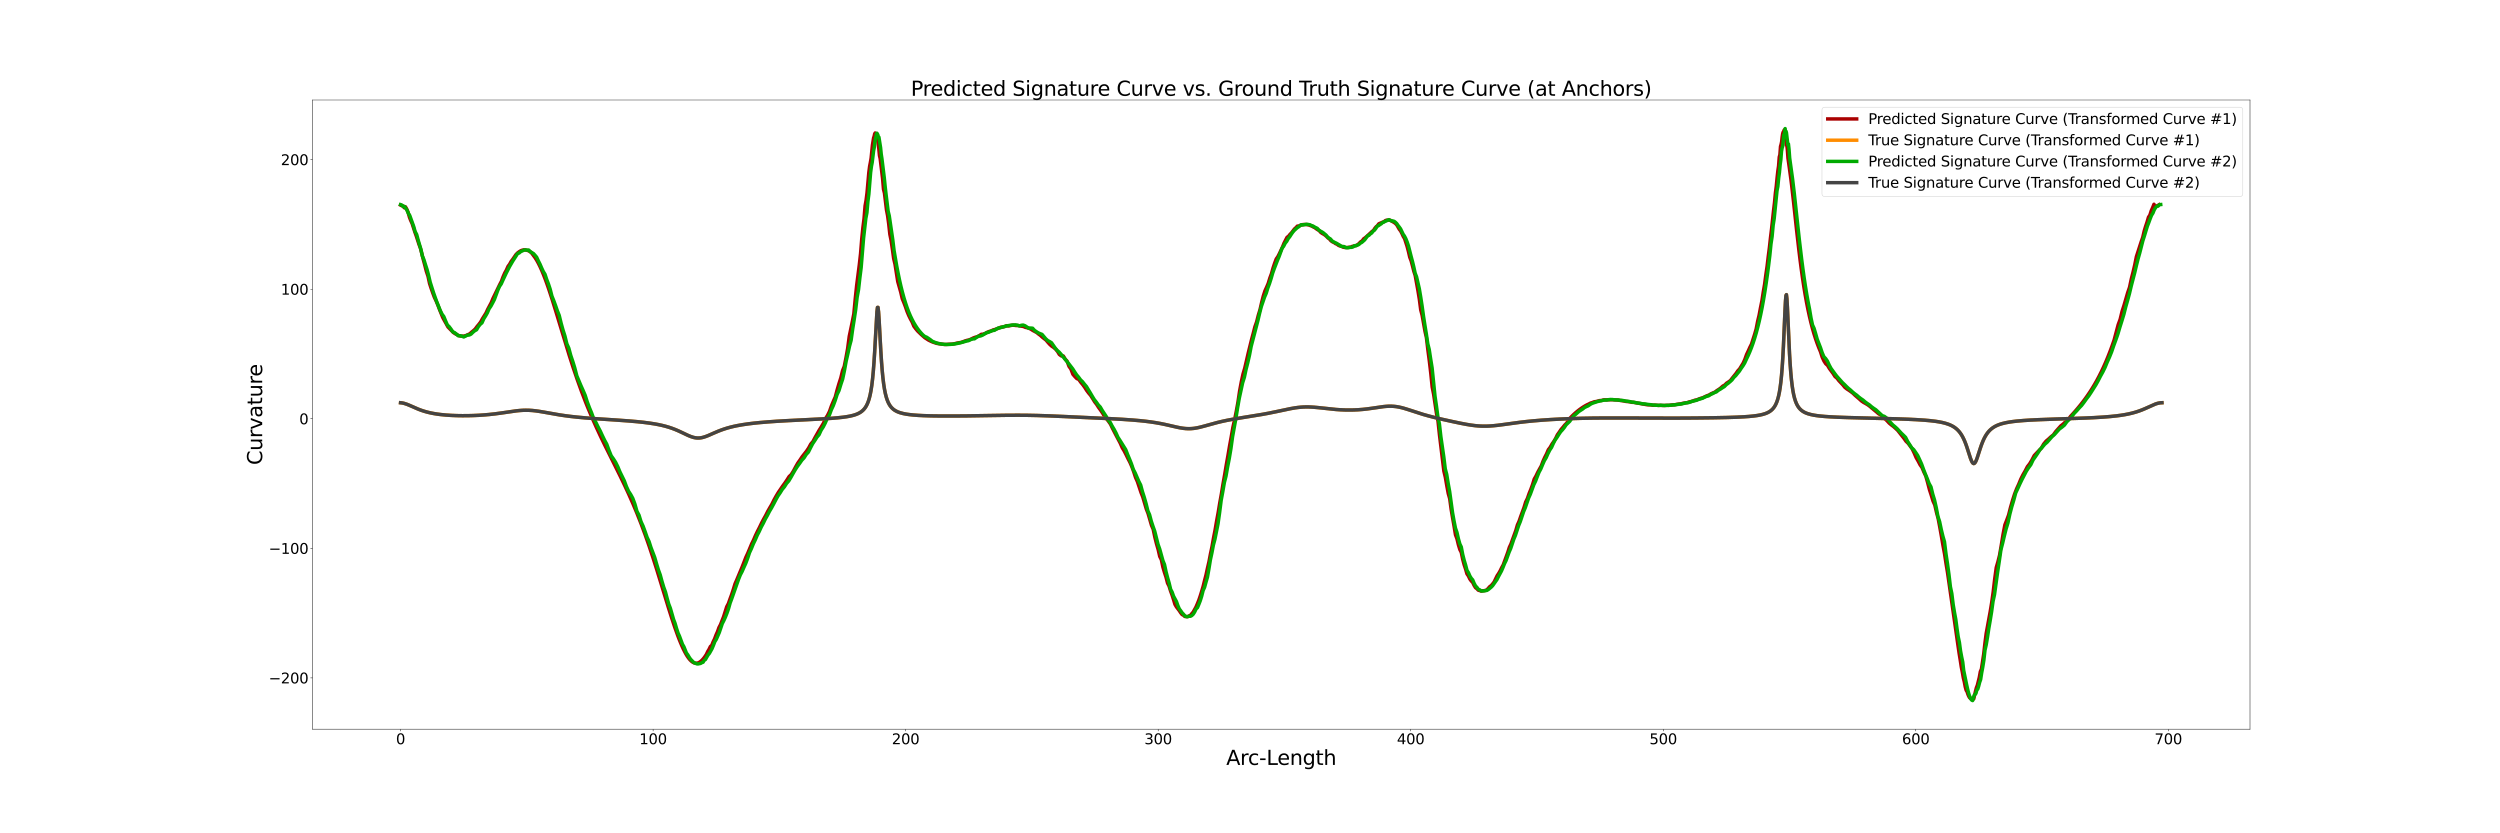 <?xml version="1.0" encoding="utf-8" standalone="no"?>
<!DOCTYPE svg PUBLIC "-//W3C//DTD SVG 1.1//EN"
  "http://www.w3.org/Graphics/SVG/1.1/DTD/svg11.dtd">
<svg xmlns:xlink="http://www.w3.org/1999/xlink" width="4320pt" height="1440pt" viewBox="0 0 4320 1440" xmlns="http://www.w3.org/2000/svg" version="1.1">
 <defs>
  <style type="text/css">*{stroke-linejoin: round; stroke-linecap: butt}</style>
 </defs>
 <g id="figure_1">
  <g id="patch_1">
   <path d="M 0 1440 
L 4320 1440 
L 4320 0 
L 0 0 
z
" style="fill: #ffffff"/>
  </g>
  <g id="axes_1">
   <g id="patch_2">
    <path d="M 540 1260 
L 3888 1260 
L 3888 172.8 
L 540 172.8 
z
" style="fill: #ffffff"/>
   </g>
   <g id="line2d_1">
    <path d="M 692.182 354.436 
L 694.246 355.491 
L 696.564 355.885 
L 698.75 359.066 
L 700.658 357.4 
L 702.86 361.387 
L 705.186 366.786 
L 707.519 375.345 
L 709.553 380.65 
L 712.146 386.263 
L 716.628 400.291 
L 719.397 408.057 
L 723.882 421.99 
L 726.46 428.843 
L 728.909 438.322 
L 731.414 448.504 
L 734.217 458.98 
L 736.65 468.549 
L 739.624 477.558 
L 742.26 489.812 
L 744.858 497.798 
L 747.874 506.374 
L 750.55 513.578 
L 753.546 519.911 
L 756.392 526.591 
L 759.296 534.36 
L 765.032 548.503 
L 768.088 554.229 
L 771.097 559.529 
L 774.025 564.954 
L 783.243 574.457 
L 786.396 576.586 
L 792.77 579.892 
L 795.825 580.749 
L 798.987 580.873 
L 802.161 580.636 
L 805.341 579.75 
L 811.671 576.867 
L 814.873 573.973 
L 817.976 571.475 
L 821.174 568.558 
L 824.315 564.249 
L 827.472 560.468 
L 830.573 556.405 
L 833.625 550.823 
L 839.823 540.923 
L 842.818 534.362 
L 848.89 522.957 
L 851.836 515.845 
L 863.564 491.615 
L 866.485 485.991 
L 869.334 478.279 
L 872.234 471.658 
L 875.053 466.632 
L 877.889 460.2 
L 880.6 456.573 
L 883.371 451.564 
L 886.149 447.926 
L 891.517 440.005 
L 894.259 437.137 
L 897.033 435.056 
L 899.854 433.296 
L 902.462 432.335 
L 905.212 431.748 
L 908.042 431.965 
L 910.76 432.538 
L 913.532 433.425 
L 916.299 435.094 
L 919.032 437.673 
L 924.636 445.321 
L 927.468 449.86 
L 930.32 455.039 
L 933.194 460.852 
L 936.097 467.288 
L 939.02 474.329 
L 941.976 481.953 
L 944.965 490.129 
L 947.991 498.82 
L 954.134 517.571 
L 960.419 537.805 
L 983.559 613.803 
L 990.476 635.284 
L 997.532 656.08 
L 1004.704 676.013 
L 1011.963 694.999 
L 1015.629 704.133 
L 1023.024 721.719 
L 1030.489 738.481 
L 1037.991 754.558 
L 1045.524 770.114 
L 1056.851 792.869 
L 1071.86 823.081 
L 1079.287 838.522 
L 1086.632 854.392 
L 1093.893 870.818 
L 1101.019 887.898 
L 1108.018 905.684 
L 1114.873 924.18 
L 1121.572 943.32 
L 1128.096 962.967 
L 1134.448 982.903 
L 1143.61 1012.71 
L 1155.145 1050.476 
L 1160.632 1067.772 
L 1165.91 1083.666 
L 1171.012 1097.98 
L 1173.491 1104.503 
L 1175.951 1110.586 
L 1178.361 1116.218 
L 1180.732 1121.388 
L 1183.07 1126.086 
L 1185.355 1130.303 
L 1187.63 1134.031 
L 1189.888 1137.263 
L 1192.102 1139.994 
L 1194.316 1142.221 
L 1196.499 1143.942 
L 1198.686 1145.158 
L 1200.873 1145.869 
L 1203.04 1146.081 
L 1205.195 1145.799 
L 1207.359 1145.029 
L 1209.55 1143.78 
L 1211.721 1142.061 
L 1213.912 1139.885 
L 1216.138 1137.263 
L 1218.365 1134.211 
L 1220.638 1130.742 
L 1222.905 1125.876 
L 1225.223 1121.96 
L 1227.558 1117.121 
L 1229.935 1115.114 
L 1232.332 1108.95 
L 1234.78 1104.007 
L 1237.282 1097.257 
L 1239.794 1091.652 
L 1242.358 1084.395 
L 1244.976 1079.395 
L 1250.362 1065.635 
L 1255.719 1048.51 
L 1258.655 1042.98 
L 1261.491 1034.888 
L 1264.26 1027.397 
L 1267.306 1018.131 
L 1270.177 1008.71 
L 1273.079 1002.088 
L 1282.442 979.635 
L 1288.85 963.026 
L 1292.106 956.033 
L 1298.746 940.039 
L 1302.11 933.228 
L 1305.514 925.267 
L 1308.973 918.031 
L 1312.347 911.454 
L 1315.96 903.898 
L 1319.523 897.119 
L 1323.059 890.813 
L 1326.656 883.673 
L 1330.253 877.319 
L 1333.817 871.301 
L 1337.49 863.837 
L 1341.187 857.237 
L 1344.809 851.147 
L 1352.288 840.098 
L 1355.991 835.057 
L 1359.784 829.483 
L 1363.539 823.536 
L 1367.369 819.857 
L 1371.089 813.867 
L 1374.819 806.891 
L 1378.563 800.26 
L 1382.502 794.66 
L 1386.091 789.238 
L 1393.76 779.45 
L 1397.34 774.093 
L 1401.015 767.284 
L 1404.796 762.903 
L 1408.41 756.024 
L 1415.666 743.21 
L 1419.198 737.551 
L 1422.912 731.31 
L 1426.28 723.359 
L 1429.792 718.177 
L 1433.351 710.999 
L 1436.573 701.769 
L 1440.157 693.164 
L 1443.3 686.15 
L 1446.546 673.814 
L 1449.649 663.162 
L 1452.896 653.079 
L 1455.898 640.59 
L 1458.86 633.174 
L 1461.773 618.597 
L 1464.692 602.35 
L 1467.481 581.204 
L 1472.845 555.536 
L 1475.432 542.195 
L 1477.905 515.792 
L 1480.308 493.037 
L 1484.866 457.566 
L 1487.019 438.414 
L 1489.101 412.535 
L 1491.105 393.097 
L 1493.011 378.089 
L 1494.839 355.745 
L 1496.577 346.075 
L 1498.223 333.032 
L 1501.276 298.477 
L 1502.69 287.469 
L 1504.018 280.631 
L 1505.268 273.268 
L 1507.547 250.765 
L 1509.56 238.366 
L 1510.501 235.654 
L 1511.394 231.425 
L 1512.294 229.797 
L 1513.947 233.393 
L 1514.763 237.392 
L 1515.667 236.971 
L 1516.589 242.255 
L 1518.544 256.604 
L 1519.722 268.882 
L 1520.898 273.95 
L 1525.093 308.574 
L 1526.656 326.938 
L 1528.303 333.531 
L 1531.832 362.694 
L 1533.727 372.537 
L 1535.718 387.282 
L 1537.649 404.853 
L 1539.776 415.391 
L 1541.99 430.269 
L 1544.228 446.627 
L 1546.579 456.631 
L 1551.293 486.539 
L 1556.437 504.768 
L 1559.025 515.976 
L 1561.818 522.732 
L 1564.583 529.995 
L 1567.338 538.08 
L 1570.237 545.063 
L 1573.196 551.125 
L 1576.22 556.623 
L 1579.148 563.669 
L 1582.155 567.74 
L 1585.339 571.682 
L 1591.651 577.853 
L 1598.058 583.541 
L 1604.729 587.83 
L 1608.022 589.447 
L 1611.409 590.953 
L 1618.442 593.302 
L 1621.915 593.931 
L 1632.506 595.293 
L 1635.973 595.145 
L 1639.419 594.831 
L 1646.535 594.555 
L 1650.075 593.806 
L 1653.562 592.864 
L 1660.705 591.692 
L 1664.138 590.501 
L 1667.768 589.089 
L 1671.092 588.11 
L 1674.886 587.253 
L 1678.434 585.779 
L 1681.757 584.058 
L 1685.424 582.704 
L 1688.678 581.865 
L 1692.186 580.114 
L 1695.51 577.726 
L 1698.903 577.445 
L 1702.43 576.167 
L 1705.826 574.239 
L 1709.074 572.9 
L 1712.706 571.866 
L 1716.03 570.196 
L 1719.2 569.384 
L 1725.978 566.93 
L 1729.13 565.468 
L 1732.856 565.06 
L 1736.202 564.224 
L 1739.534 562.728 
L 1742.512 563.321 
L 1749.044 561.957 
L 1752.257 562.019 
L 1755.498 562.491 
L 1759.057 562.464 
L 1761.963 562.969 
L 1765.386 563.737 
L 1768.375 564.119 
L 1771.622 565.595 
L 1775.13 566.368 
L 1778.316 567.249 
L 1781.507 568.978 
L 1785.076 571.226 
L 1791.331 574.534 
L 1794.47 577.128 
L 1797.878 579.588 
L 1800.807 582.354 
L 1807.639 587.784 
L 1810.648 591.405 
L 1813.9 595.034 
L 1817.172 598.041 
L 1820.684 600.373 
L 1824.109 603.333 
L 1827.43 607.367 
L 1830.472 612.451 
L 1833.836 615.021 
L 1837.441 615.173 
L 1840.779 620.735 
L 1843.86 623.956 
L 1847.261 633.148 
L 1850.544 637.765 
L 1853.953 646.756 
L 1857.285 650.64 
L 1860.69 654.177 
L 1864.033 655.554 
L 1867.437 660.386 
L 1870.91 664.532 
L 1874.324 669.245 
L 1877.73 674.622 
L 1881.194 679.241 
L 1884.564 683.196 
L 1888.018 688.544 
L 1891.549 694.357 
L 1894.981 698.79 
L 1898.372 704.079 
L 1901.877 708.884 
L 1905.31 713.924 
L 1908.76 719.821 
L 1912.168 723.825 
L 1915.469 727.969 
L 1919.025 733.076 
L 1922.389 740.17 
L 1929.166 753.292 
L 1935.752 765.759 
L 1939.231 773.749 
L 1942.545 779.18 
L 1945.8 785.523 
L 1949.185 792.475 
L 1952.528 798.944 
L 1955.755 806.306 
L 1959.005 815.122 
L 1962.198 824.951 
L 1965.379 832.159 
L 1971.707 851.156 
L 1974.719 858.732 
L 1980.822 879.543 
L 1983.897 887.474 
L 1989.763 907.725 
L 1992.69 914.517 
L 1995.619 928.443 
L 1998.389 939.572 
L 2001.257 949.446 
L 2004.012 961.58 
L 2006.795 967.169 
L 2009.529 980.171 
L 2012.203 989.213 
L 2014.874 997.343 
L 2017.506 1007.643 
L 2020.094 1012.741 
L 2022.68 1021.057 
L 2025.242 1027.963 
L 2027.773 1035.834 
L 2030.276 1044.249 
L 2032.779 1048.615 
L 2037.726 1055.106 
L 2040.176 1058.832 
L 2042.611 1061.953 
L 2045.026 1063.135 
L 2047.348 1065.243 
L 2049.759 1065.375 
L 2052.17 1065.698 
L 2057 1063.224 
L 2061.762 1057.726 
L 2066.582 1049.097 
L 2069.029 1043.362 
L 2071.493 1037.23 
L 2073.926 1030.076 
L 2076.421 1022.048 
L 2078.932 1013.536 
L 2081.385 1003.538 
L 2083.936 993.715 
L 2086.497 981.79 
L 2089.091 970.669 
L 2091.674 957.027 
L 2094.329 944.617 
L 2096.969 929.602 
L 2099.628 915.973 
L 2102.345 899.989 
L 2105.063 885.321 
L 2107.791 868.727 
L 2110.585 853.313 
L 2113.351 836.386 
L 2116.144 820.564 
L 2118.972 803.537 
L 2121.804 787.624 
L 2124.666 770.745 
L 2127.536 754.998 
L 2130.406 738.545 
L 2133.316 725.451 
L 2136.222 711.07 
L 2139.139 695.053 
L 2142.053 675.485 
L 2145.013 659.625 
L 2147.938 646.266 
L 2150.89 636.265 
L 2156.766 610.791 
L 2162.646 586.95 
L 2165.588 575.965 
L 2168.492 564.601 
L 2171.427 556.28 
L 2174.325 544.82 
L 2177.228 535.245 
L 2180.096 522.757 
L 2182.971 511.507 
L 2185.828 502.617 
L 2188.651 496.398 
L 2191.489 489.698 
L 2194.306 480.433 
L 2197.097 472.9 
L 2199.863 463.017 
L 2202.615 454.755 
L 2205.334 447.473 
L 2208.093 443.521 
L 2210.781 438.243 
L 2216.116 426.883 
L 2218.757 420.243 
L 2223.963 410.101 
L 2226.553 408.232 
L 2229.14 404.939 
L 2231.687 402.364 
L 2236.783 395.682 
L 2239.292 393.488 
L 2241.865 390.711 
L 2244.304 390.675 
L 2246.836 389.306 
L 2249.322 388.701 
L 2251.846 387.958 
L 2254.337 387.963 
L 2256.833 387.793 
L 2259.356 388.368 
L 2261.797 388.708 
L 2264.253 389.805 
L 2266.781 390.587 
L 2269.292 392.142 
L 2271.885 393.291 
L 2274.338 395.231 
L 2276.886 396.904 
L 2279.431 398.269 
L 2281.993 401.365 
L 2284.573 403.235 
L 2287.131 404.631 
L 2289.714 406.327 
L 2292.201 408.48 
L 2294.821 411.203 
L 2297.29 412.981 
L 2299.951 416.131 
L 2302.517 417.907 
L 2305.227 419.112 
L 2307.736 420.957 
L 2310.346 421.98 
L 2312.976 424.072 
L 2315.578 425.039 
L 2318.246 425.765 
L 2320.82 427.048 
L 2323.455 427.587 
L 2326.061 427.742 
L 2328.638 427.662 
L 2331.226 427.174 
L 2333.794 427.366 
L 2336.162 425.945 
L 2338.741 425.266 
L 2341.391 424.834 
L 2343.849 423.836 
L 2346.398 422.662 
L 2351.369 417.791 
L 2353.879 416.165 
L 2356.433 412.647 
L 2358.8 411.024 
L 2361.256 408.942 
L 2368.527 402.246 
L 2370.856 399.981 
L 2373.334 398.3 
L 2375.666 394.576 
L 2377.868 391.928 
L 2380.205 389.991 
L 2382.489 386.807 
L 2389.312 383.844 
L 2391.575 383.154 
L 2393.806 381.248 
L 2395.908 380.471 
L 2398.073 380.564 
L 2400.427 380.182 
L 2402.527 380.721 
L 2409.212 384.561 
L 2411.442 386.309 
L 2413.683 388.667 
L 2418.032 396.263 
L 2420.267 399.144 
L 2422.65 403.705 
L 2424.703 408.277 
L 2427.113 412.307 
L 2431.465 425.813 
L 2433.789 434.698 
L 2436.064 444.572 
L 2438.392 450.565 
L 2440.753 459.337 
L 2443.119 468.803 
L 2445.43 475.991 
L 2450.231 502.486 
L 2452.648 517.316 
L 2454.991 535.406 
L 2457.43 544.842 
L 2462.413 572.696 
L 2464.839 583.43 
L 2467.346 604.556 
L 2469.836 623.446 
L 2472.295 644.341 
L 2474.804 668.828 
L 2477.304 681.333 
L 2482.335 714.972 
L 2484.867 727.874 
L 2487.403 751.582 
L 2494.966 813.901 
L 2497.507 824.643 
L 2500.049 839.337 
L 2502.549 852.719 
L 2505.06 861.633 
L 2507.577 880.163 
L 2510.095 895.007 
L 2512.616 909.199 
L 2515.084 924.224 
L 2517.592 930.935 
L 2520.084 941.327 
L 2522.581 949.589 
L 2525.055 954.472 
L 2527.538 966.479 
L 2529.99 975.698 
L 2532.462 983.162 
L 2534.908 991.667 
L 2537.379 995.259 
L 2539.848 1000.476 
L 2542.271 1003.852 
L 2544.761 1006.353 
L 2547.201 1011.459 
L 2549.659 1015.461 
L 2552.091 1017.294 
L 2554.493 1019.921 
L 2557 1020.498 
L 2559.419 1021.509 
L 2561.939 1020.855 
L 2564.414 1020.739 
L 2566.883 1020.147 
L 2569.305 1019.355 
L 2574.312 1013.669 
L 2576.848 1011.833 
L 2579.31 1008.974 
L 2581.85 1005.62 
L 2587.054 994.845 
L 2589.659 990.966 
L 2592.249 986.422 
L 2594.82 981.059 
L 2597.495 976.218 
L 2602.808 961.747 
L 2605.51 954.3 
L 2608.203 945.703 
L 2610.896 939.971 
L 2619.276 916.811 
L 2622.056 907.191 
L 2624.848 901.052 
L 2627.724 892.616 
L 2633.481 877.06 
L 2636.386 867.355 
L 2639.3 861.474 
L 2642.238 852.969 
L 2645.189 845.718 
L 2648.175 837.567 
L 2651.136 827.844 
L 2654.141 822.647 
L 2657.151 816.31 
L 2660.204 810.649 
L 2663.259 805.232 
L 2666.328 797.01 
L 2669.375 790.277 
L 2672.473 784.233 
L 2675.557 777.028 
L 2678.668 772.996 
L 2681.777 767.448 
L 2684.914 762.959 
L 2688.048 757.839 
L 2691.156 751.301 
L 2694.294 746.905 
L 2697.465 742.168 
L 2700.65 738.496 
L 2703.786 734.548 
L 2706.966 731.446 
L 2713.347 722.134 
L 2716.511 718.893 
L 2719.688 715.845 
L 2722.868 712.987 
L 2726.059 710.317 
L 2729.25 707.832 
L 2732.447 705.529 
L 2735.637 703.405 
L 2738.84 701.455 
L 2742.039 699.678 
L 2745.238 698.215 
L 2748.446 696.514 
L 2751.653 695.559 
L 2754.844 694.265 
L 2758.034 693.847 
L 2764.475 692.185 
L 2767.699 692.075 
L 2770.919 691.035 
L 2783.784 690.755 
L 2787.015 690.775 
L 2790.28 691.021 
L 2793.495 691.152 
L 2796.754 691.489 
L 2803.303 692.485 
L 2806.558 692.998 
L 2809.835 693.71 
L 2813.149 693.97 
L 2816.436 694.376 
L 2819.694 695.167 
L 2822.997 695.286 
L 2846.376 699.459 
L 2852.984 699.726 
L 2856.376 700.256 
L 2859.727 700.04 
L 2866.554 700.6 
L 2869.992 700.453 
L 2873.373 700.681 
L 2876.77 700.617 
L 2880.225 700.363 
L 2883.643 700.514 
L 2887.152 699.968 
L 2890.505 699.564 
L 2893.935 699.466 
L 2897.353 698.753 
L 2900.925 698.213 
L 2904.421 697.93 
L 2907.86 696.881 
L 2911.376 696.304 
L 2914.929 695.936 
L 2918.402 694.643 
L 2921.868 693.94 
L 2925.445 692.885 
L 2928.812 691.51 
L 2932.4 690.888 
L 2935.77 689.408 
L 2939.27 688.166 
L 2942.792 687.172 
L 2946.197 685.429 
L 2949.656 683.871 
L 2953.123 682.645 
L 2956.459 680.561 
L 2959.969 678.959 
L 2963.425 677.608 
L 2966.738 674.935 
L 2970.129 672.846 
L 2973.565 670.281 
L 2976.936 667.217 
L 2980.354 665.364 
L 2983.527 662.111 
L 2986.967 659.907 
L 2990.261 657.457 
L 2993.497 653.212 
L 2999.843 645.334 
L 3002.933 640.792 
L 3006.018 637.511 
L 3012.113 627.613 
L 3015.114 620.971 
L 3018.037 612.686 
L 3020.942 606.585 
L 3023.781 600.166 
L 3026.579 594.646 
L 3031.98 577.803 
L 3034.637 568.533 
L 3037.217 555.188 
L 3039.706 544.759 
L 3042.171 531.629 
L 3044.582 519.796 
L 3046.89 504.783 
L 3049.175 491.499 
L 3051.371 474.935 
L 3053.481 460.401 
L 3055.566 442.972 
L 3057.533 427.79 
L 3059.433 410.428 
L 3061.294 395.166 
L 3064.737 363.352 
L 3066.368 349.78 
L 3067.911 333.354 
L 3069.367 322.194 
L 3070.748 307.802 
L 3072.093 295.546 
L 3073.345 287.039 
L 3074.535 271.428 
L 3075.648 267.314 
L 3076.707 253.094 
L 3077.699 249.591 
L 3078.644 245.147 
L 3079.526 236.911 
L 3080.356 231.482 
L 3081.163 228.54 
L 3081.916 228.185 
L 3082.677 225.477 
L 3083.393 224.392 
L 3084.198 229.199 
L 3084.942 231.392 
L 3085.733 237.101 
L 3086.591 250.632 
L 3087.434 248.766 
L 3088.503 258.221 
L 3089.582 273.124 
L 3091.923 289.684 
L 3094.621 309.467 
L 3096.079 321.224 
L 3099.216 348.73 
L 3104.456 397.273 
L 3108.325 431.264 
L 3110.366 447.956 
L 3112.468 464.179 
L 3114.655 479.788 
L 3116.904 494.683 
L 3119.224 508.796 
L 3121.603 522.094 
L 3124.054 534.567 
L 3126.569 546.224 
L 3129.147 557.09 
L 3131.783 567.199 
L 3134.48 576.592 
L 3137.229 585.314 
L 3140.04 593.412 
L 3142.907 600.934 
L 3145.829 607.925 
L 3148.798 617.329 
L 3151.821 623.861 
L 3154.89 628.603 
L 3157.999 631.371 
L 3161.14 636.714 
L 3167.597 645.434 
L 3170.9 650.658 
L 3174.23 653.389 
L 3177.622 657.808 
L 3184.394 664.997 
L 3187.819 669.25 
L 3191.312 672.062 
L 3194.825 674.31 
L 3198.387 676.837 
L 3201.953 679.565 
L 3205.515 683.06 
L 3212.743 689.298 
L 3216.468 692.762 
L 3220.151 695.291 
L 3223.732 697.277 
L 3227.567 699.555 
L 3231.148 702.229 
L 3238.667 708.618 
L 3242.237 711.484 
L 3245.969 714.804 
L 3249.754 717.137 
L 3253.296 720.513 
L 3257.128 723.612 
L 3260.85 727.153 
L 3264.592 731.228 
L 3268.331 734.342 
L 3271.979 737.064 
L 3275.514 740.222 
L 3279.201 743.694 
L 3289.918 757.282 
L 3293.605 762.521 
L 3297.23 765.981 
L 3304.237 775.556 
L 3307.729 782.863 
L 3311.15 790.878 
L 3314.555 796.781 
L 3317.92 803.231 
L 3321.249 807.929 
L 3324.508 815.785 
L 3327.798 822.702 
L 3331.002 834.206 
L 3334.127 846.248 
L 3337.229 855.777 
L 3340.295 865.914 
L 3343.295 872.528 
L 3346.275 885.509 
L 3349.122 896.039 
L 3351.971 911.09 
L 3354.762 926.73 
L 3357.485 942.705 
L 3360.148 956.971 
L 3362.752 973.988 
L 3365.287 989.283 
L 3377.11 1071.492 
L 3383.414 1115.711 
L 3385.387 1129.064 
L 3387.296 1140.696 
L 3389.124 1152.58 
L 3390.914 1161.476 
L 3392.623 1171.412 
L 3394.276 1178.064 
L 3395.912 1186.772 
L 3397.535 1192.806 
L 3399.08 1195.224 
L 3400.552 1199.81 
L 3402.022 1203.24 
L 3403.478 1205.656 
L 3404.903 1206.838 
L 3406.322 1206.52 
L 3409.179 1207.198 
L 3410.618 1207.664 
L 3413.671 1194.295 
L 3415.207 1188.31 
L 3416.818 1184.212 
L 3420.222 1170.528 
L 3422.018 1160.522 
L 3423.91 1155.995 
L 3427.853 1130.032 
L 3429.925 1111.638 
L 3432.102 1094.686 
L 3439.091 1056.644 
L 3441.575 1041.51 
L 3444.152 1023.326 
L 3446.822 1000.559 
L 3449.528 980.666 
L 3452.372 970.824 
L 3455.271 959.221 
L 3458.254 941.774 
L 3461.293 923.22 
L 3464.414 906.96 
L 3467.614 898.785 
L 3470.886 889.868 
L 3474.255 876.504 
L 3477.666 864.805 
L 3481.133 853.869 
L 3484.69 844.689 
L 3488.32 836.782 
L 3491.982 827.805 
L 3495.71 820.361 
L 3499.498 813.809 
L 3503.338 806.359 
L 3507.235 801.406 
L 3511.176 794.84 
L 3515.14 787.186 
L 3523.222 778.647 
L 3527.296 774.608 
L 3531.408 767.407 
L 3535.564 762.316 
L 3539.726 758.797 
L 3543.926 754.871 
L 3548.149 751.564 
L 3552.375 745.669 
L 3560.872 736.09 
L 3565.097 732.764 
L 3569.349 728.727 
L 3573.607 725.447 
L 3577.856 719.485 
L 3582.11 714.874 
L 3586.328 710.132 
L 3590.502 705.239 
L 3594.676 700.169 
L 3598.826 694.901 
L 3602.955 689.41 
L 3607.052 683.672 
L 3611.117 677.663 
L 3615.152 671.358 
L 3619.152 664.734 
L 3623.122 657.768 
L 3627.041 650.438 
L 3630.917 642.723 
L 3634.757 634.606 
L 3638.539 626.072 
L 3642.276 617.109 
L 3645.963 607.712 
L 3649.597 597.88 
L 3653.178 587.62 
L 3660.178 561.203 
L 3663.59 551.856 
L 3666.939 538.025 
L 3670.25 527.746 
L 3676.686 505.607 
L 3679.825 496.528 
L 3682.889 481.951 
L 3685.849 470.482 
L 3688.791 457.919 
L 3691.668 443.494 
L 3699.941 417.875 
L 3702.587 410.405 
L 3705.138 399.42 
L 3707.582 391.275 
L 3710.071 383.849 
L 3712.554 375.322 
L 3714.978 371.688 
L 3717.348 364.143 
L 3719.733 358.812 
L 3722.055 352.967 
L 3724.368 358.269 
L 3726.316 356.159 
L 3728.725 355.112 
L 3730.876 353.742 
L 3730.876 353.742 
" clip-path="url(#p8280155afc)" style="fill: none; stroke: #aa0000; stroke-width: 6; stroke-linecap: square"/>
   </g>
   <g id="line2d_2">
    <path d="M 692.182 695.974 
L 694.449 696.22 
L 696.718 696.64 
L 698.994 697.218 
L 703.58 698.77 
L 708.234 700.699 
L 722.821 707.058 
L 727.939 708.98 
L 733.197 710.706 
L 738.596 712.221 
L 744.136 713.527 
L 749.809 714.637 
L 755.61 715.566 
L 761.528 716.333 
L 770.6 717.217 
L 779.863 717.822 
L 789.27 718.188 
L 798.767 718.34 
L 808.303 718.294 
L 817.827 718.057 
L 827.289 717.63 
L 836.649 717.011 
L 845.871 716.198 
L 854.928 715.2 
L 866.722 713.625 
L 892.153 709.963 
L 897.652 709.397 
L 903.124 709.02 
L 908.588 708.87 
L 914.063 708.966 
L 919.569 709.311 
L 925.126 709.888 
L 930.753 710.661 
L 939.365 712.092 
L 966.86 716.919 
L 976.666 718.363 
L 986.799 719.655 
L 997.24 720.798 
L 1011.589 722.12 
L 1030.063 723.531 
L 1064.015 725.78 
L 1086.418 727.381 
L 1100.939 728.638 
L 1111.509 729.743 
L 1121.746 731.038 
L 1131.605 732.576 
L 1137.951 733.764 
L 1144.106 735.102 
L 1150.066 736.607 
L 1155.83 738.291 
L 1161.397 740.158 
L 1166.773 742.202 
L 1171.964 744.399 
L 1179.43 747.87 
L 1188.866 752.346 
L 1193.408 754.231 
L 1197.864 755.692 
L 1200.068 756.223 
L 1202.261 756.604 
L 1204.445 756.829 
L 1206.626 756.893 
L 1208.805 756.796 
L 1210.987 756.542 
L 1213.175 756.14 
L 1215.372 755.602 
L 1219.807 754.175 
L 1224.317 752.391 
L 1233.642 748.288 
L 1240.973 745.167 
L 1246.046 743.199 
L 1251.278 741.364 
L 1256.677 739.679 
L 1262.246 738.147 
L 1267.989 736.761 
L 1273.905 735.513 
L 1283.1 733.872 
L 1292.671 732.469 
L 1302.597 731.264 
L 1312.851 730.22 
L 1326.977 729.029 
L 1341.531 728.014 
L 1360.149 726.923 
L 1390.291 725.412 
L 1423.335 723.717 
L 1437.243 722.813 
L 1447.209 721.991 
L 1456.698 720.969 
L 1462.726 720.124 
L 1468.493 719.092 
L 1473.982 717.804 
L 1476.618 717.035 
L 1479.178 716.161 
L 1481.661 715.164 
L 1484.065 714.018 
L 1486.389 712.695 
L 1488.632 711.157 
L 1490.793 709.36 
L 1492.87 707.247 
L 1494.863 704.748 
L 1496.771 701.776 
L 1498.594 698.224 
L 1500.333 693.956 
L 1501.988 688.807 
L 1503.559 682.577 
L 1505.048 675.03 
L 1506.457 665.899 
L 1507.789 654.907 
L 1509.046 641.811 
L 1510.234 626.483 
L 1511.357 609.048 
L 1515.353 538.972 
L 1516.277 531.248 
L 1517.194 531.16 
L 1518.117 538.682 
L 1519.058 552.343 
L 1522.095 607.422 
L 1523.208 624.514 
L 1524.383 639.545 
L 1525.624 652.395 
L 1526.936 663.187 
L 1528.321 672.159 
L 1529.782 679.579 
L 1531.319 685.707 
L 1532.935 690.774 
L 1534.629 694.973 
L 1536.401 698.466 
L 1538.252 701.385 
L 1540.181 703.836 
L 1542.186 705.903 
L 1544.268 707.655 
L 1546.425 709.148 
L 1548.656 710.425 
L 1550.958 711.524 
L 1553.331 712.472 
L 1555.773 713.294 
L 1560.856 714.633 
L 1566.191 715.659 
L 1571.761 716.454 
L 1577.549 717.073 
L 1586.599 717.761 
L 1596.036 718.236 
L 1609.112 718.636 
L 1626.048 718.877 
L 1646.894 718.901 
L 1671.455 718.679 
L 1706.173 718.104 
L 1739.931 717.583 
L 1759.739 717.497 
L 1776.082 717.631 
L 1792.366 717.966 
L 1811.951 718.604 
L 1838.34 719.718 
L 1919.696 723.514 
L 1939.921 724.64 
L 1956.405 725.772 
L 1969.238 726.875 
L 1978.608 727.855 
L 1987.729 728.996 
L 1996.584 730.319 
L 2005.157 731.831 
L 2013.448 733.517 
L 2024.077 735.931 
L 2034.273 738.26 
L 2039.235 739.252 
L 2044.127 740.04 
L 2048.966 740.564 
L 2053.768 740.773 
L 2058.554 740.644 
L 2063.343 740.177 
L 2068.153 739.401 
L 2073.001 738.366 
L 2080.378 736.467 
L 2103.583 730.099 
L 2111.722 728.161 
L 2120.053 726.383 
L 2131.418 724.236 
L 2145.921 721.802 
L 2180.962 716.096 
L 2192.378 713.985 
L 2206.284 711.149 
L 2230.183 706.112 
L 2237.862 704.79 
L 2242.922 704.101 
L 2247.947 703.595 
L 2252.945 703.285 
L 2257.93 703.173 
L 2262.909 703.25 
L 2270.39 703.668 
L 2277.907 704.355 
L 2308.568 707.583 
L 2316.356 708.106 
L 2324.155 708.428 
L 2331.938 708.528 
L 2339.673 708.398 
L 2347.332 708.033 
L 2354.887 707.44 
L 2362.317 706.637 
L 2372.003 705.316 
L 2390.612 702.628 
L 2395.128 702.187 
L 2399.603 701.935 
L 2404.049 701.911 
L 2408.477 702.143 
L 2412.898 702.642 
L 2417.324 703.402 
L 2421.766 704.399 
L 2426.235 705.596 
L 2433.007 707.666 
L 2458.819 715.983 
L 2468.6 718.754 
L 2478.544 721.322 
L 2491.121 724.306 
L 2508.8 728.227 
L 2523.847 731.382 
L 2533.78 733.275 
L 2541.181 734.492 
L 2548.553 735.458 
L 2553.46 735.931 
L 2558.371 736.247 
L 2563.292 736.398 
L 2568.233 736.382 
L 2573.202 736.204 
L 2580.727 735.665 
L 2588.364 734.858 
L 2598.761 733.507 
L 2626.045 729.805 
L 2637.502 728.476 
L 2649.248 727.297 
L 2664.288 726.038 
L 2679.655 725 
L 2695.266 724.156 
L 2714.22 723.372 
L 2733.318 722.811 
L 2752.502 722.455 
L 2774.968 722.266 
L 2800.806 722.274 
L 2894.39 722.534 
L 2929.181 722.318 
L 2960.482 721.925 
L 2984.238 721.425 
L 3000.552 720.886 
L 3013.034 720.273 
L 3021.981 719.648 
L 3030.513 718.813 
L 3035.944 718.091 
L 3041.153 717.187 
L 3046.124 716.039 
L 3050.845 714.559 
L 3053.108 713.657 
L 3055.304 712.618 
L 3057.431 711.419 
L 3059.488 710.026 
L 3061.475 708.401 
L 3063.389 706.496 
L 3065.232 704.25 
L 3067.001 701.589 
L 3068.696 698.42 
L 3070.317 694.629 
L 3071.865 690.071 
L 3073.339 684.571 
L 3074.741 677.915 
L 3076.07 669.85 
L 3077.33 660.088 
L 3078.522 648.326 
L 3079.648 634.287 
L 3080.712 617.803 
L 3081.719 598.956 
L 3083.585 556.901 
L 3084.458 536.807 
L 3085.302 520.54 
L 3086.128 510.72 
L 3086.947 509.177 
L 3087.769 516.212 
L 3088.605 530.47 
L 3092.288 611.29 
L 3093.331 628.611 
L 3094.435 643.484 
L 3095.602 656.007 
L 3096.836 666.429 
L 3098.14 675.051 
L 3099.515 682.168 
L 3100.962 688.046 
L 3102.483 692.913 
L 3104.077 696.956 
L 3105.746 700.329 
L 3107.489 703.158 
L 3109.305 705.541 
L 3111.196 707.56 
L 3113.159 709.279 
L 3115.194 710.751 
L 3117.3 712.017 
L 3119.476 713.111 
L 3121.722 714.061 
L 3124.036 714.891 
L 3128.862 716.258 
L 3133.945 717.327 
L 3139.272 718.176 
L 3144.831 718.861 
L 3153.578 719.666 
L 3162.773 720.285 
L 3175.65 720.918 
L 3192.583 721.524 
L 3221.086 722.291 
L 3276.352 723.721 
L 3298.019 724.503 
L 3312.011 725.181 
L 3325.498 726.061 
L 3335.208 726.918 
L 3344.514 728.022 
L 3350.47 728.947 
L 3356.213 730.073 
L 3361.729 731.459 
L 3367.008 733.183 
L 3369.555 734.203 
L 3372.04 735.348 
L 3374.461 736.637 
L 3376.818 738.09 
L 3379.11 739.729 
L 3381.337 741.58 
L 3383.499 743.67 
L 3385.597 746.03 
L 3387.63 748.687 
L 3389.599 751.673 
L 3391.507 755.01 
L 3393.353 758.716 
L 3395.141 762.792 
L 3396.874 767.221 
L 3398.553 771.954 
L 3401.769 781.926 
L 3404.828 791.414 
L 3406.312 795.374 
L 3407.776 798.451 
L 3409.227 800.406 
L 3410.673 801.073 
L 3412.121 800.389 
L 3413.58 798.409 
L 3415.058 795.291 
L 3416.562 791.274 
L 3419.68 781.635 
L 3422.987 771.506 
L 3424.726 766.709 
L 3426.527 762.228 
L 3428.395 758.114 
L 3430.333 754.386 
L 3432.345 751.041 
L 3434.432 748.06 
L 3436.597 745.417 
L 3438.84 743.081 
L 3441.164 741.02 
L 3443.569 739.203 
L 3446.055 737.602 
L 3448.622 736.189 
L 3451.271 734.942 
L 3454.001 733.839 
L 3456.812 732.861 
L 3459.702 731.992 
L 3465.718 730.528 
L 3472.037 729.355 
L 3478.648 728.404 
L 3485.536 727.623 
L 3496.345 726.688 
L 3507.671 725.955 
L 3523.446 725.183 
L 3548.16 724.268 
L 3602.974 722.392 
L 3619.348 721.629 
L 3635.161 720.662 
L 3646.557 719.742 
L 3657.493 718.594 
L 3664.506 717.67 
L 3671.287 716.593 
L 3677.827 715.34 
L 3684.125 713.888 
L 3690.179 712.221 
L 3695.995 710.332 
L 3701.58 708.234 
L 3706.947 705.97 
L 3724.301 698.28 
L 3726.642 697.485 
L 3728.96 696.835 
L 3731.259 696.347 
L 3733.544 696.037 
L 3735.818 695.911 
L 3735.818 695.911 
" clip-path="url(#p8280155afc)" style="fill: none; stroke: #ff8c00; stroke-width: 6; stroke-linecap: square"/>
   </g>
   <g id="line2d_3">
    <path d="M 692.182 353.602 
L 694.439 354.354 
L 696.686 356.999 
L 698.772 356.667 
L 701.067 359.784 
L 703.01 362.635 
L 705.708 368.823 
L 708.056 372.375 
L 715.063 391.911 
L 717.316 400.236 
L 720.019 405.192 
L 722.493 414.451 
L 727.501 431.647 
L 729.848 442.478 
L 732.516 448.595 
L 735.217 457.43 
L 737.954 465.847 
L 740.649 475.99 
L 743.407 487.728 
L 749.05 505.574 
L 754.901 522.076 
L 760.886 536.856 
L 763.912 543 
L 766.924 547.032 
L 769.964 554.505 
L 773.052 561.576 
L 776.11 564.423 
L 779.236 568.607 
L 782.343 573.316 
L 785.474 574.746 
L 788.626 577.184 
L 791.773 580.18 
L 794.932 580.097 
L 798.118 580.874 
L 801.303 582.29 
L 807.663 579.074 
L 810.836 578.911 
L 814.006 577.342 
L 817.167 574.214 
L 820.325 571.536 
L 823.481 569.874 
L 826.622 564.427 
L 829.743 560.526 
L 832.865 557.853 
L 835.977 550.863 
L 839.082 545.968 
L 842.149 540.539 
L 845.202 533.43 
L 848.247 529.051 
L 851.252 523.502 
L 854.27 517.632 
L 860.198 501.582 
L 863.14 494.924 
L 866.066 490.686 
L 868.985 484.189 
L 874.747 471.96 
L 880.431 460.809 
L 886.052 451.1 
L 891.583 442.601 
L 894.364 438.14 
L 897.12 437.155 
L 899.83 434.775 
L 902.588 433.572 
L 905.363 432.221 
L 908.09 431.741 
L 910.799 432.358 
L 913.47 432.027 
L 916.31 434.816 
L 921.858 438.184 
L 924.576 441.185 
L 927.312 444.426 
L 930.16 450.584 
L 933.024 456.249 
L 935.82 462.766 
L 938.79 469.142 
L 941.726 473.899 
L 944.681 482.847 
L 947.602 490.411 
L 950.692 499.718 
L 953.72 511.664 
L 956.832 519.35 
L 959.957 527.878 
L 963.105 536.991 
L 966.325 545.032 
L 969.593 558.405 
L 972.772 569.907 
L 976.189 580.648 
L 979.486 593.988 
L 982.898 601.659 
L 986.309 614.333 
L 989.755 624.486 
L 993.245 635.843 
L 996.736 649.367 
L 1003.909 666.498 
L 1007.522 674.576 
L 1011.151 683.015 
L 1014.808 694.571 
L 1018.473 704.363 
L 1022.183 713.274 
L 1025.864 723.364 
L 1029.583 729.734 
L 1033.401 737.543 
L 1037.222 744.765 
L 1040.875 752.756 
L 1044.711 760.658 
L 1048.477 767.58 
L 1052.379 778.253 
L 1056.155 787.55 
L 1059.961 792.869 
L 1063.741 798.819 
L 1067.536 806.449 
L 1071.289 815.475 
L 1078.762 830.756 
L 1082.468 840.756 
L 1086.157 848.8 
L 1089.813 854.392 
L 1093.46 861.127 
L 1097.075 870.946 
L 1100.656 883.534 
L 1104.205 890.152 
L 1107.747 901.556 
L 1111.248 909.101 
L 1114.71 918.567 
L 1118.146 928.441 
L 1121.546 935.663 
L 1124.846 946.029 
L 1131.384 963.304 
L 1134.587 974.397 
L 1137.714 984.665 
L 1140.843 993.283 
L 1143.893 1004.576 
L 1146.949 1014.743 
L 1149.91 1022.904 
L 1152.795 1033.888 
L 1155.556 1043.715 
L 1158.387 1051.07 
L 1163.949 1070.413 
L 1166.387 1076.765 
L 1168.986 1085.636 
L 1171.658 1093.841 
L 1174.091 1099.137 
L 1179.32 1113.297 
L 1181.787 1117.521 
L 1186.167 1128.404 
L 1188.524 1131.513 
L 1190.985 1135.747 
L 1193.25 1139.06 
L 1197.672 1143.628 
L 1199.655 1145.324 
L 1201.722 1146.047 
L 1204.008 1147.14 
L 1206.097 1147.321 
L 1210.736 1146.367 
L 1212.793 1145.084 
L 1214.955 1144.29 
L 1216.723 1141.131 
L 1218.971 1139.716 
L 1220.958 1136.12 
L 1223.566 1131.739 
L 1225.851 1128.974 
L 1230.335 1121.013 
L 1232.698 1115.337 
L 1235.186 1108.826 
L 1237.861 1104.566 
L 1242.887 1093.055 
L 1248.08 1077.615 
L 1250.719 1072.484 
L 1253.364 1066.637 
L 1256.129 1059.693 
L 1258.923 1051.739 
L 1261.668 1041.972 
L 1264.37 1034.792 
L 1276.183 1001.141 
L 1279.277 993.421 
L 1282.376 987.506 
L 1285.496 980.34 
L 1288.672 973.399 
L 1291.908 964.841 
L 1295.165 954.962 
L 1298.451 947.892 
L 1301.767 939.72 
L 1305.109 932.852 
L 1308.511 924.925 
L 1311.971 918.266 
L 1315.463 910.62 
L 1318.952 904.167 
L 1322.509 896.827 
L 1326.066 890.567 
L 1329.656 883.542 
L 1333.285 877.461 
L 1336.911 870.749 
L 1340.58 863.716 
L 1344.268 857.051 
L 1347.975 851.713 
L 1351.702 845.729 
L 1355.423 841.271 
L 1359.186 835.356 
L 1362.959 831.087 
L 1366.713 824.819 
L 1370.491 818.056 
L 1374.275 811.515 
L 1378.1 805.652 
L 1381.842 800.626 
L 1385.593 795.208 
L 1389.357 791.221 
L 1393.167 785.222 
L 1396.864 781.259 
L 1400.575 773.823 
L 1404.252 766.766 
L 1407.972 761.264 
L 1411.663 755.463 
L 1415.296 751.17 
L 1418.864 743.419 
L 1422.53 737.757 
L 1426.065 730.853 
L 1429.554 722.727 
L 1433.035 717.596 
L 1436.507 708.185 
L 1439.895 700.887 
L 1443.194 692.03 
L 1446.516 681.63 
L 1449.752 674.918 
L 1453.003 664.245 
L 1456.105 655.016 
L 1459.167 640.53 
L 1462.148 624.139 
L 1465.053 611.591 
L 1467.914 598.457 
L 1470.698 588.123 
L 1473.447 568.481 
L 1476.057 552.046 
L 1478.63 535.113 
L 1481.119 513.693 
L 1483.519 500.589 
L 1485.838 480.071 
L 1488.063 462.475 
L 1492.274 411.369 
L 1496.159 377.382 
L 1498.03 367.587 
L 1499.73 348.24 
L 1501.392 335.458 
L 1504.438 298.001 
L 1505.838 287.451 
L 1507.149 280.693 
L 1509.621 260.3 
L 1510.622 255.491 
L 1511.675 246.544 
L 1512.732 239.389 
L 1513.609 236.318 
L 1514.516 231.023 
L 1515.364 230.219 
L 1516.205 231.545 
L 1517.02 233.393 
L 1517.921 237.392 
L 1518.774 236.971 
L 1521.661 255.261 
L 1522.783 266.518 
L 1523.925 273.88 
L 1528.048 307.341 
L 1529.7 323.532 
L 1531.233 336.77 
L 1534.727 365.142 
L 1536.65 372.987 
L 1540.612 400.023 
L 1542.711 414.277 
L 1544.925 432.738 
L 1549.477 459.302 
L 1551.818 471.443 
L 1554.306 483.599 
L 1556.807 494.611 
L 1559.409 505.048 
L 1562.052 514.689 
L 1564.757 523.5 
L 1567.519 531.729 
L 1570.318 539.093 
L 1573.214 545.987 
L 1576.143 552.098 
L 1579.137 557.789 
L 1582.162 562.824 
L 1585.227 567.457 
L 1588.351 571.572 
L 1591.498 575.284 
L 1594.674 578.61 
L 1597.907 581.34 
L 1601.168 582.654 
L 1604.482 584.82 
L 1607.768 587.112 
L 1611.135 589.744 
L 1614.508 591.19 
L 1617.886 592.392 
L 1621.295 593.364 
L 1624.718 594.12 
L 1628.163 594.675 
L 1631.623 595.039 
L 1635.084 595.224 
L 1638.566 595.24 
L 1642.054 595.098 
L 1645.547 594.806 
L 1649.042 594.375 
L 1652.549 593.812 
L 1656.059 593.126 
L 1663.074 591.42 
L 1670.086 589.347 
L 1673.584 588.703 
L 1677.077 586.907 
L 1680.555 585.732 
L 1684.022 585.487 
L 1687.493 582.833 
L 1690.981 580.833 
L 1694.448 580.541 
L 1697.915 579.135 
L 1701.335 576.965 
L 1704.781 574.961 
L 1708.217 574.159 
L 1711.617 572.596 
L 1715.009 571.244 
L 1718.396 570.79 
L 1721.777 568.576 
L 1725.13 566.812 
L 1728.493 566.306 
L 1731.819 565.202 
L 1738.471 563.454 
L 1741.792 562.76 
L 1745.102 562.2 
L 1748.409 561.781 
L 1751.7 561.512 
L 1754.993 561.4 
L 1758.275 562.011 
L 1761.555 563.296 
L 1764.827 562.076 
L 1768.079 561.707 
L 1771.355 562.963 
L 1777.834 567.335 
L 1781.082 566.849 
L 1784.341 567.18 
L 1787.577 570.801 
L 1790.832 573.159 
L 1794.092 575.177 
L 1797.338 576.564 
L 1800.603 577.784 
L 1807.178 585.549 
L 1810.45 588.472 
L 1813.732 590.227 
L 1817.029 592.262 
L 1823.636 601.79 
L 1826.932 605.611 
L 1830.262 608.467 
L 1833.598 612.261 
L 1846.974 628.716 
L 1853.689 637.414 
L 1857.056 642.77 
L 1860.412 647.765 
L 1863.794 651.734 
L 1867.156 656.328 
L 1870.557 659.579 
L 1873.991 663.945 
L 1877.344 667.887 
L 1884.174 679.129 
L 1887.605 685.021 
L 1890.984 690.538 
L 1894.432 694.847 
L 1897.805 699.665 
L 1901.218 703.26 
L 1904.67 709.215 
L 1911.472 719.511 
L 1914.85 725.762 
L 1918.269 729.609 
L 1921.661 736.094 
L 1925.056 741.708 
L 1928.476 748.201 
L 1931.823 755.635 
L 1935.199 760.784 
L 1945.277 777.008 
L 1948.556 785.49 
L 1951.846 793.263 
L 1955.142 801.578 
L 1958.335 811.12 
L 1961.574 817.25 
L 1967.915 831.897 
L 1971.08 838.112 
L 1974.174 849.614 
L 1977.312 859.378 
L 1980.409 870.223 
L 1983.457 882.487 
L 1986.463 889.405 
L 1989.468 900.757 
L 1992.439 909.733 
L 1995.346 917.804 
L 2001.101 940.687 
L 2003.934 948.63 
L 2009.513 968.761 
L 2012.222 975.377 
L 2014.953 988.088 
L 2017.603 998.272 
L 2020.207 1007.283 
L 2022.83 1018.25 
L 2025.422 1023.165 
L 2027.884 1030.132 
L 2032.924 1039.523 
L 2035.443 1046.669 
L 2037.912 1052.246 
L 2040.319 1055.413 
L 2042.77 1059.012 
L 2045.115 1061.413 
L 2047.601 1064.437 
L 2050.019 1065.59 
L 2052.363 1065.427 
L 2054.73 1064.749 
L 2057.027 1064.955 
L 2059.421 1063.661 
L 2061.878 1061.341 
L 2064.343 1057.483 
L 2066.798 1052.291 
L 2069.215 1050.034 
L 2071.655 1044.165 
L 2073.985 1038.199 
L 2076.482 1030.248 
L 2078.973 1020.415 
L 2081.481 1014.947 
L 2083.899 1006.119 
L 2086.461 997.353 
L 2088.981 983.128 
L 2091.544 967.452 
L 2094.142 955.419 
L 2096.723 941.795 
L 2099.375 931.886 
L 2104.727 905.183 
L 2107.462 885.885 
L 2110.172 864.647 
L 2112.913 849.896 
L 2115.699 833.797 
L 2118.514 822.772 
L 2121.312 806.83 
L 2124.156 792.33 
L 2127.013 775.338 
L 2129.894 754.539 
L 2135.659 722.82 
L 2138.554 704.692 
L 2141.44 688.332 
L 2147.31 661.333 
L 2150.256 652.054 
L 2153.173 638.302 
L 2156.131 626.741 
L 2159.076 613.875 
L 2161.978 598.674 
L 2173.641 553.94 
L 2176.564 541.459 
L 2179.462 530.052 
L 2185.195 513.313 
L 2188.051 506.719 
L 2190.88 497.489 
L 2193.681 490.004 
L 2196.494 481.196 
L 2199.237 471.719 
L 2202.02 463.981 
L 2207.503 449.819 
L 2210.17 443.521 
L 2215.519 428.812 
L 2218.191 425.342 
L 2220.805 420.243 
L 2223.446 417.058 
L 2226.026 412.314 
L 2228.642 409.096 
L 2231.195 405.101 
L 2233.685 401.457 
L 2236.302 398.354 
L 2241.368 393.721 
L 2243.828 392.149 
L 2246.252 390.113 
L 2248.707 388.263 
L 2251.29 388.779 
L 2253.821 388.133 
L 2256.333 387.913 
L 2258.792 387.556 
L 2263.853 388.495 
L 2266.233 389.805 
L 2268.856 390.587 
L 2271.285 392.142 
L 2273.825 393.466 
L 2276.267 394.574 
L 2278.714 397.447 
L 2281.248 399.146 
L 2283.791 400.447 
L 2286.36 402.061 
L 2291.509 406.35 
L 2293.988 409.453 
L 2296.575 411.513 
L 2299.077 412.981 
L 2301.679 416.131 
L 2304.316 417.907 
L 2309.45 420.345 
L 2312.098 421.973 
L 2314.725 423.424 
L 2317.29 425.431 
L 2319.997 426.051 
L 2322.511 426.026 
L 2325.129 427.767 
L 2327.678 428.062 
L 2330.361 428.088 
L 2332.954 427.416 
L 2335.534 427.398 
L 2338.147 426.648 
L 2340.615 424.529 
L 2343.265 424.738 
L 2345.687 423.466 
L 2348.229 422.438 
L 2350.772 420.124 
L 2353.215 418.853 
L 2358.148 414.5 
L 2363.076 407.679 
L 2365.609 406.616 
L 2367.889 404.249 
L 2370.378 402.584 
L 2372.708 399.432 
L 2375.127 397.686 
L 2377.506 394.551 
L 2379.858 390.741 
L 2382.131 389.904 
L 2384.452 388.128 
L 2386.69 386.818 
L 2389.07 384.624 
L 2391.197 383.688 
L 2393.464 382.531 
L 2395.719 381.677 
L 2397.948 380.382 
L 2400.136 379.63 
L 2402.285 380.835 
L 2404.563 381.536 
L 2406.796 381.838 
L 2409.115 382.47 
L 2411.316 384.123 
L 2413.549 386.307 
L 2415.774 389.563 
L 2417.94 392.312 
L 2420.208 395.471 
L 2424.707 404.883 
L 2426.918 407.941 
L 2429.276 412.476 
L 2431.539 418.155 
L 2433.856 425.052 
L 2438.395 443.043 
L 2440.749 451.799 
L 2443.098 461.514 
L 2445.407 472.19 
L 2447.785 478.227 
L 2452.594 499.04 
L 2455.003 513.385 
L 2457.406 528.943 
L 2459.885 546.79 
L 2462.272 562.178 
L 2464.775 577.526 
L 2467.215 594.035 
L 2469.675 603.87 
L 2472.186 620.313 
L 2474.702 635.925 
L 2479.711 684.723 
L 2482.239 702.018 
L 2484.749 720.955 
L 2487.275 732.242 
L 2489.803 754.519 
L 2494.863 789.386 
L 2497.408 810.109 
L 2499.938 819.777 
L 2502.491 835.63 
L 2505.02 849.45 
L 2510.031 886.064 
L 2512.568 900.27 
L 2515.075 912.783 
L 2517.599 919.952 
L 2520.114 930.988 
L 2522.593 939.883 
L 2525.078 945.151 
L 2527.546 958.045 
L 2530.026 967.928 
L 2532.518 976.207 
L 2534.963 985.5 
L 2537.43 989.462 
L 2539.916 995.275 
L 2542.347 999.226 
L 2544.813 1002.013 
L 2547.271 1007.922 
L 2549.748 1012.561 
L 2552.172 1015.024 
L 2554.634 1018.343 
L 2557.097 1019.296 
L 2559.499 1021.154 
L 2561.931 1021.252 
L 2566.856 1020.654 
L 2569.279 1020.209 
L 2571.775 1018.759 
L 2576.721 1014.685 
L 2579.248 1012.109 
L 2586.843 1001.293 
L 2589.404 996.178 
L 2594.553 986.639 
L 2597.277 980.257 
L 2599.744 974.062 
L 2602.453 968.614 
L 2607.754 954 
L 2610.447 947.857 
L 2615.824 931.785 
L 2618.601 925.166 
L 2624.2 908.249 
L 2627.003 901.415 
L 2632.76 884.23 
L 2635.641 877.441 
L 2641.48 860.476 
L 2644.439 853.949 
L 2650.419 837.585 
L 2653.41 831.47 
L 2656.416 823.572 
L 2659.448 815.987 
L 2662.481 810.369 
L 2665.58 802.919 
L 2668.669 795.965 
L 2671.761 790.88 
L 2674.803 783.978 
L 2677.986 777.684 
L 2681.083 773.141 
L 2684.164 766.213 
L 2687.326 760.138 
L 2690.508 755.751 
L 2693.542 750.903 
L 2696.732 746.14 
L 2699.924 742.667 
L 2702.978 738.929 
L 2706.153 734.14 
L 2712.571 728.005 
L 2715.648 723.326 
L 2718.904 719.123 
L 2722.197 716.423 
L 2728.507 710.85 
L 2734.808 706.809 
L 2738.031 704.213 
L 2741.294 702.599 
L 2744.448 701.25 
L 2747.651 698.957 
L 2750.845 697.177 
L 2754.013 696.02 
L 2760.5 693.873 
L 2770.063 691.703 
L 2773.366 691.249 
L 2776.681 691.324 
L 2779.857 690.598 
L 2783.051 690.311 
L 2786.236 690.39 
L 2789.548 690.877 
L 2792.776 691.073 
L 2796.071 691.043 
L 2799.267 691.741 
L 2802.591 691.785 
L 2805.762 692.316 
L 2809.019 693.021 
L 2812.328 693.336 
L 2815.563 693.825 
L 2818.858 694.604 
L 2822.144 694.975 
L 2825.425 695.506 
L 2828.753 696.298 
L 2832.034 696.654 
L 2835.439 697.161 
L 2838.769 697.91 
L 2842.048 697.95 
L 2848.849 698.981 
L 2852.05 699.279 
L 2855.564 699.836 
L 2865.782 700.489 
L 2869.062 700.209 
L 2875.877 700.679 
L 2886.223 700.236 
L 2893.093 699.668 
L 2903.488 698.276 
L 2906.956 697.762 
L 2913.942 695.968 
L 2917.411 695.806 
L 2920.928 694.633 
L 2924.441 693.323 
L 2927.929 692.62 
L 2931.423 691.716 
L 2934.911 690.207 
L 2938.408 689.269 
L 2941.925 688.159 
L 2945.396 686.432 
L 2948.901 684.889 
L 2952.36 684.059 
L 2955.827 681.751 
L 2959.265 680.219 
L 2962.706 678.362 
L 2966.16 677.022 
L 2969.553 674.223 
L 2972.952 672.342 
L 2976.319 670.091 
L 2979.691 668.056 
L 2983.029 664.619 
L 2986.344 662.255 
L 2989.623 659.477 
L 2992.894 656.475 
L 2996.125 652.167 
L 2999.32 649.107 
L 3002.493 645.09 
L 3005.643 641.354 
L 3008.733 636.488 
L 3011.795 632.19 
L 3014.814 627.227 
L 3017.809 620.694 
L 3020.743 614.564 
L 3023.637 607.935 
L 3026.48 600.764 
L 3029.279 593.006 
L 3032.021 584.615 
L 3034.714 575.543 
L 3037.341 565.745 
L 3039.927 555.177 
L 3042.442 543.804 
L 3044.903 531.595 
L 3047.286 518.534 
L 3049.618 504.62 
L 3051.885 489.873 
L 3054.083 474.342 
L 3056.211 458.105 
L 3058.272 441.282 
L 3060.263 421.546 
L 3062.176 408.883 
L 3064.029 389.087 
L 3065.798 377.847 
L 3070.676 329.525 
L 3072.137 322.194 
L 3073.546 307.584 
L 3074.865 297.967 
L 3076.137 284.451 
L 3077.304 276.009 
L 3078.44 261.435 
L 3079.49 255.749 
L 3080.478 252.816 
L 3082.294 232.847 
L 3083.13 238.202 
L 3083.91 227.126 
L 3084.734 222.218 
L 3085.473 231.931 
L 3086.252 226.876 
L 3086.97 229.199 
L 3089.526 250.632 
L 3090.416 248.766 
L 3091.469 258.221 
L 3092.563 273.124 
L 3097.588 309.467 
L 3100.555 334.341 
L 3105.564 380.477 
L 3109.269 414.292 
L 3113.265 447.956 
L 3115.374 464.179 
L 3117.553 479.788 
L 3119.795 494.683 
L 3122.111 508.796 
L 3124.484 522.094 
L 3126.935 534.567 
L 3129.45 549.572 
L 3132.022 561.516 
L 3134.651 567.199 
L 3137.352 576.275 
L 3140.108 586.032 
L 3145.776 600.686 
L 3148.688 609.412 
L 3151.648 616.358 
L 3154.665 619.529 
L 3157.738 623.972 
L 3160.84 630.791 
L 3164.011 636.662 
L 3170.451 645.524 
L 3173.75 649.887 
L 3183.825 661.206 
L 3187.242 664.416 
L 3190.717 667.946 
L 3194.196 671.187 
L 3197.707 674.029 
L 3201.24 677.338 
L 3204.816 680.278 
L 3208.39 682.878 
L 3212.018 686.075 
L 3215.635 688.842 
L 3219.276 691.306 
L 3222.926 694.478 
L 3226.617 697.18 
L 3230.297 699.598 
L 3233.979 702.824 
L 3237.7 705.558 
L 3241.41 708.009 
L 3252.53 718.227 
L 3256.238 719.508 
L 3259.953 722.275 
L 3267.305 730.591 
L 3271.022 734.473 
L 3274.673 737.476 
L 3278.351 740.83 
L 3285.585 748.646 
L 3289.241 752.12 
L 3292.823 755.724 
L 3296.398 762.75 
L 3303.418 773.84 
L 3306.904 777.014 
L 3310.342 781.954 
L 3313.762 787.071 
L 3317.152 794.336 
L 3320.486 801.785 
L 3323.822 810.987 
L 3327.118 819.484 
L 3330.344 827.219 
L 3333.527 835.573 
L 3336.691 841.273 
L 3339.798 853.908 
L 3342.839 863.887 
L 3345.847 877.194 
L 3348.754 892.5 
L 3351.659 901.354 
L 3354.486 914.896 
L 3357.306 926.579 
L 3360.04 936.092 
L 3362.704 957.244 
L 3365.308 974.452 
L 3367.869 993.265 
L 3370.337 1014.179 
L 3372.727 1025.541 
L 3375.111 1044.756 
L 3377.408 1058.544 
L 3379.594 1070.366 
L 3381.75 1086.565 
L 3383.813 1100.642 
L 3385.846 1110.127 
L 3387.855 1125.043 
L 3389.777 1135.332 
L 3391.61 1144.006 
L 3393.255 1158.522 
L 3398.332 1183.145 
L 3399.906 1190.159 
L 3401.416 1196.288 
L 3402.942 1201.391 
L 3404.402 1205.378 
L 3405.826 1208.222 
L 3407.256 1209.943 
L 3408.693 1210.582 
L 3411.547 1201.057 
L 3413 1199.927 
L 3414.455 1198.104 
L 3415.989 1192.13 
L 3417.532 1190.916 
L 3419.094 1185.83 
L 3420.821 1179.06 
L 3422.533 1174.261 
L 3424.363 1162.504 
L 3426.2 1152.761 
L 3428.161 1140.386 
L 3430.061 1123.487 
L 3432.179 1114.187 
L 3434.394 1100.98 
L 3436.695 1085.654 
L 3438.95 1072.756 
L 3441.497 1057.053 
L 3443.934 1039.345 
L 3446.517 1027.442 
L 3451.917 988.354 
L 3454.664 970.327 
L 3457.584 950.036 
L 3460.548 938.648 
L 3463.485 926.114 
L 3466.534 913.971 
L 3469.736 903.468 
L 3473.026 888.291 
L 3476.32 875.725 
L 3479.724 864.462 
L 3483.193 851.584 
L 3486.715 844.247 
L 3490.361 836.133 
L 3494.013 828.568 
L 3501.511 814.174 
L 3505.383 808.246 
L 3509.265 802.941 
L 3513.128 794.777 
L 3517.191 789.075 
L 3521.163 783.2 
L 3525.155 776.833 
L 3529.149 772.629 
L 3533.263 767.782 
L 3537.596 764.02 
L 3545.968 754.459 
L 3550.262 750.662 
L 3558.584 741.383 
L 3562.886 738.271 
L 3567.288 734.63 
L 3571.55 728.716 
L 3575.833 724.531 
L 3580.112 719.663 
L 3584.372 714.114 
L 3588.504 709.89 
L 3592.867 704.889 
L 3596.921 700.714 
L 3601.113 695.2 
L 3605.279 689.366 
L 3609.324 684.118 
L 3613.428 677.948 
L 3621.582 665.034 
L 3625.516 658.039 
L 3629.519 650.202 
L 3633.606 642.839 
L 3637.522 634.866 
L 3641.289 625.688 
L 3645.188 617.047 
L 3648.851 607.994 
L 3652.458 597.36 
L 3656.107 587.462 
L 3659.65 577.336 
L 3663.168 565.316 
L 3666.628 554.353 
L 3669.977 543.342 
L 3673.267 530.313 
L 3676.603 518.643 
L 3679.704 507.184 
L 3682.856 493.932 
L 3688.854 470.885 
L 3691.795 458.432 
L 3694.636 447.112 
L 3697.462 437.06 
L 3702.785 416.177 
L 3705.433 408.006 
L 3710.621 390.922 
L 3712.955 384.96 
L 3715.436 378.149 
L 3717.854 372.054 
L 3720.253 368.283 
L 3722.378 362.961 
L 3724.86 358.619 
L 3727.165 356.309 
L 3729.119 356.22 
L 3731.479 353.699 
L 3733.729 353.461 
L 3733.729 353.461 
" clip-path="url(#p8280155afc)" style="fill: none; stroke: #00aa00; stroke-width: 6; stroke-linecap: square"/>
   </g>
   <g id="line2d_4">
    <path d="M 692.182 695.974 
L 694.449 696.22 
L 696.718 696.64 
L 698.994 697.218 
L 703.58 698.77 
L 708.234 700.699 
L 722.821 707.058 
L 727.939 708.98 
L 733.197 710.706 
L 738.596 712.221 
L 744.136 713.527 
L 749.809 714.637 
L 755.61 715.566 
L 761.528 716.333 
L 770.6 717.217 
L 779.863 717.822 
L 789.27 718.188 
L 798.767 718.34 
L 808.303 718.294 
L 817.827 718.057 
L 827.289 717.63 
L 836.649 717.011 
L 845.871 716.198 
L 854.928 715.2 
L 866.722 713.625 
L 892.153 709.963 
L 897.652 709.397 
L 903.124 709.02 
L 908.588 708.87 
L 914.063 708.966 
L 919.569 709.311 
L 925.126 709.888 
L 930.753 710.661 
L 939.365 712.092 
L 966.86 716.919 
L 976.666 718.363 
L 986.799 719.655 
L 997.24 720.798 
L 1011.589 722.12 
L 1030.063 723.531 
L 1064.015 725.78 
L 1086.418 727.381 
L 1100.939 728.638 
L 1111.509 729.743 
L 1121.746 731.038 
L 1131.605 732.576 
L 1137.951 733.764 
L 1144.106 735.102 
L 1150.066 736.607 
L 1155.83 738.291 
L 1161.397 740.158 
L 1166.773 742.202 
L 1171.964 744.399 
L 1179.43 747.87 
L 1188.866 752.346 
L 1193.408 754.231 
L 1197.864 755.692 
L 1200.068 756.223 
L 1202.261 756.604 
L 1204.445 756.829 
L 1206.626 756.893 
L 1208.805 756.796 
L 1210.987 756.542 
L 1213.175 756.14 
L 1215.372 755.602 
L 1219.807 754.175 
L 1224.317 752.391 
L 1233.642 748.288 
L 1240.973 745.167 
L 1246.046 743.199 
L 1251.278 741.364 
L 1256.677 739.679 
L 1262.246 738.147 
L 1267.989 736.761 
L 1273.905 735.513 
L 1283.1 733.872 
L 1292.671 732.469 
L 1302.597 731.264 
L 1312.851 730.22 
L 1326.977 729.029 
L 1341.531 728.014 
L 1360.149 726.923 
L 1390.291 725.412 
L 1423.335 723.717 
L 1437.243 722.813 
L 1447.209 721.991 
L 1456.698 720.969 
L 1462.726 720.124 
L 1468.493 719.092 
L 1473.982 717.804 
L 1476.618 717.035 
L 1479.178 716.161 
L 1481.661 715.164 
L 1484.065 714.018 
L 1486.389 712.695 
L 1488.632 711.157 
L 1490.793 709.36 
L 1492.87 707.247 
L 1494.863 704.748 
L 1496.771 701.776 
L 1498.594 698.224 
L 1500.333 693.956 
L 1501.988 688.807 
L 1503.559 682.577 
L 1505.048 675.03 
L 1506.457 665.899 
L 1507.789 654.907 
L 1509.046 641.811 
L 1510.234 626.483 
L 1511.357 609.048 
L 1515.353 538.972 
L 1516.277 531.248 
L 1517.194 531.16 
L 1518.117 538.682 
L 1519.058 552.343 
L 1522.095 607.422 
L 1523.208 624.514 
L 1524.383 639.545 
L 1525.624 652.395 
L 1526.936 663.187 
L 1528.321 672.159 
L 1529.782 679.579 
L 1531.319 685.707 
L 1532.935 690.774 
L 1534.629 694.973 
L 1536.401 698.466 
L 1538.252 701.385 
L 1540.181 703.836 
L 1542.186 705.903 
L 1544.268 707.655 
L 1546.425 709.148 
L 1548.656 710.425 
L 1550.958 711.524 
L 1553.331 712.472 
L 1555.773 713.294 
L 1560.856 714.633 
L 1566.191 715.659 
L 1571.761 716.454 
L 1577.549 717.073 
L 1586.599 717.761 
L 1596.036 718.236 
L 1609.112 718.636 
L 1626.048 718.877 
L 1646.894 718.901 
L 1671.455 718.679 
L 1706.173 718.104 
L 1739.931 717.583 
L 1759.739 717.497 
L 1776.082 717.631 
L 1792.366 717.966 
L 1811.951 718.604 
L 1838.34 719.718 
L 1919.696 723.514 
L 1939.921 724.64 
L 1956.405 725.772 
L 1969.238 726.875 
L 1978.608 727.855 
L 1987.729 728.996 
L 1996.584 730.319 
L 2005.157 731.831 
L 2013.448 733.517 
L 2024.077 735.931 
L 2034.273 738.26 
L 2039.235 739.252 
L 2044.127 740.04 
L 2048.966 740.564 
L 2053.768 740.773 
L 2058.554 740.644 
L 2063.343 740.177 
L 2068.153 739.401 
L 2073.001 738.366 
L 2080.378 736.467 
L 2103.583 730.099 
L 2111.722 728.161 
L 2120.053 726.383 
L 2131.418 724.236 
L 2145.921 721.802 
L 2180.962 716.096 
L 2192.378 713.985 
L 2206.284 711.149 
L 2230.183 706.112 
L 2237.862 704.79 
L 2242.922 704.101 
L 2247.947 703.595 
L 2252.945 703.285 
L 2257.93 703.173 
L 2262.909 703.25 
L 2270.39 703.668 
L 2277.907 704.355 
L 2308.568 707.583 
L 2316.356 708.106 
L 2324.155 708.428 
L 2331.938 708.528 
L 2339.673 708.398 
L 2347.332 708.033 
L 2354.887 707.44 
L 2362.317 706.637 
L 2372.003 705.316 
L 2390.612 702.628 
L 2395.128 702.187 
L 2399.603 701.935 
L 2404.049 701.911 
L 2408.477 702.143 
L 2412.898 702.642 
L 2417.324 703.402 
L 2421.766 704.399 
L 2426.235 705.596 
L 2433.007 707.666 
L 2458.819 715.983 
L 2468.6 718.754 
L 2478.544 721.322 
L 2491.121 724.306 
L 2508.8 728.227 
L 2523.847 731.382 
L 2533.78 733.275 
L 2541.181 734.492 
L 2548.553 735.458 
L 2553.46 735.931 
L 2558.371 736.247 
L 2563.292 736.398 
L 2568.233 736.382 
L 2573.202 736.204 
L 2580.727 735.665 
L 2588.364 734.858 
L 2598.761 733.507 
L 2626.045 729.805 
L 2637.502 728.476 
L 2649.248 727.297 
L 2664.288 726.038 
L 2679.655 725 
L 2695.266 724.156 
L 2714.22 723.372 
L 2733.318 722.811 
L 2752.502 722.455 
L 2774.968 722.266 
L 2800.806 722.274 
L 2894.39 722.534 
L 2929.181 722.318 
L 2960.482 721.925 
L 2984.238 721.425 
L 3000.552 720.886 
L 3013.034 720.273 
L 3021.981 719.648 
L 3030.513 718.813 
L 3035.944 718.091 
L 3041.153 717.187 
L 3046.124 716.039 
L 3050.845 714.559 
L 3053.108 713.657 
L 3055.304 712.618 
L 3057.431 711.419 
L 3059.488 710.026 
L 3061.475 708.401 
L 3063.389 706.496 
L 3065.232 704.25 
L 3067.001 701.589 
L 3068.696 698.42 
L 3070.317 694.629 
L 3071.865 690.071 
L 3073.339 684.571 
L 3074.741 677.915 
L 3076.07 669.85 
L 3077.33 660.088 
L 3078.522 648.326 
L 3079.648 634.287 
L 3080.712 617.803 
L 3081.719 598.956 
L 3083.585 556.901 
L 3084.458 536.807 
L 3085.302 520.54 
L 3086.128 510.72 
L 3086.947 509.177 
L 3087.769 516.212 
L 3088.605 530.47 
L 3092.288 611.29 
L 3093.331 628.611 
L 3094.435 643.484 
L 3095.602 656.007 
L 3096.836 666.429 
L 3098.14 675.051 
L 3099.515 682.168 
L 3100.962 688.046 
L 3102.483 692.913 
L 3104.077 696.956 
L 3105.746 700.329 
L 3107.489 703.158 
L 3109.305 705.541 
L 3111.196 707.56 
L 3113.159 709.279 
L 3115.194 710.751 
L 3117.3 712.017 
L 3119.476 713.111 
L 3121.722 714.061 
L 3124.036 714.891 
L 3128.862 716.258 
L 3133.945 717.327 
L 3139.272 718.176 
L 3144.831 718.861 
L 3153.578 719.666 
L 3162.773 720.285 
L 3175.65 720.918 
L 3192.583 721.524 
L 3221.086 722.291 
L 3276.352 723.721 
L 3298.019 724.503 
L 3312.011 725.181 
L 3325.498 726.061 
L 3335.208 726.918 
L 3344.514 728.022 
L 3350.47 728.947 
L 3356.213 730.073 
L 3361.729 731.459 
L 3367.008 733.183 
L 3369.555 734.203 
L 3372.04 735.348 
L 3374.461 736.637 
L 3376.818 738.09 
L 3379.11 739.729 
L 3381.337 741.58 
L 3383.499 743.67 
L 3385.597 746.03 
L 3387.63 748.687 
L 3389.599 751.673 
L 3391.507 755.01 
L 3393.353 758.716 
L 3395.141 762.792 
L 3396.874 767.221 
L 3398.553 771.954 
L 3401.769 781.926 
L 3404.828 791.414 
L 3406.312 795.374 
L 3407.776 798.451 
L 3409.227 800.406 
L 3410.673 801.073 
L 3412.121 800.389 
L 3413.58 798.409 
L 3415.058 795.291 
L 3416.562 791.274 
L 3419.68 781.635 
L 3422.987 771.506 
L 3424.726 766.709 
L 3426.527 762.228 
L 3428.395 758.114 
L 3430.333 754.386 
L 3432.345 751.041 
L 3434.432 748.06 
L 3436.597 745.417 
L 3438.84 743.081 
L 3441.164 741.02 
L 3443.569 739.203 
L 3446.055 737.602 
L 3448.622 736.189 
L 3451.271 734.942 
L 3454.001 733.839 
L 3456.812 732.861 
L 3459.702 731.992 
L 3465.718 730.528 
L 3472.037 729.355 
L 3478.648 728.404 
L 3485.536 727.623 
L 3496.345 726.688 
L 3507.671 725.955 
L 3523.446 725.183 
L 3548.16 724.268 
L 3602.974 722.392 
L 3619.348 721.629 
L 3635.161 720.662 
L 3646.557 719.742 
L 3657.493 718.594 
L 3664.506 717.67 
L 3671.287 716.593 
L 3677.827 715.34 
L 3684.125 713.888 
L 3690.179 712.221 
L 3695.995 710.332 
L 3701.58 708.234 
L 3706.947 705.97 
L 3724.301 698.28 
L 3726.642 697.485 
L 3728.96 696.835 
L 3731.259 696.347 
L 3733.544 696.037 
L 3735.818 695.911 
L 3735.818 695.911 
" clip-path="url(#p8280155afc)" style="fill: none; stroke: #444444; stroke-width: 6; stroke-linecap: square"/>
   </g>
   <g id="matplotlib.axis_1">
    <g id="xtick_1">
     <g id="line2d_5">
      <defs>
       <path id="mfe5a4d4748" d="M 0 0 
L 0 3.5 
" style="stroke: #000000; stroke-width: 0.8"/>
      </defs>
      <g>
       <use xlink:href="#mfe5a4d4748" x="692.182" y="1260" style="stroke: #000000; stroke-width: 0.8"/>
      </g>
     </g>
     <g id="text_1">
      <!-- 0 -->
      <g transform="translate(684.229 1285.996)scale(0.25 -0.25)">
       <defs>
        <path id="DejaVuSans-30" d="M 2034 4250 
Q 1547 4250 1301 3770 
Q 1056 3291 1056 2328 
Q 1056 1369 1301 889 
Q 1547 409 2034 409 
Q 2525 409 2770 889 
Q 3016 1369 3016 2328 
Q 3016 3291 2770 3770 
Q 2525 4250 2034 4250 
z
M 2034 4750 
Q 2819 4750 3233 4129 
Q 3647 3509 3647 2328 
Q 3647 1150 3233 529 
Q 2819 -91 2034 -91 
Q 1250 -91 836 529 
Q 422 1150 422 2328 
Q 422 3509 836 4129 
Q 1250 4750 2034 4750 
z
" transform="scale(0.016)"/>
       </defs>
       <use xlink:href="#DejaVuSans-30"/>
      </g>
     </g>
    </g>
    <g id="xtick_2">
     <g id="line2d_6">
      <g>
       <use xlink:href="#mfe5a4d4748" x="1128.563" y="1260" style="stroke: #000000; stroke-width: 0.8"/>
      </g>
     </g>
     <g id="text_2">
      <!-- 100 -->
      <g transform="translate(1104.704 1285.996)scale(0.25 -0.25)">
       <defs>
        <path id="DejaVuSans-31" d="M 794 531 
L 1825 531 
L 1825 4091 
L 703 3866 
L 703 4441 
L 1819 4666 
L 2450 4666 
L 2450 531 
L 3481 531 
L 3481 0 
L 794 0 
L 794 531 
z
" transform="scale(0.016)"/>
       </defs>
       <use xlink:href="#DejaVuSans-31"/>
       <use xlink:href="#DejaVuSans-30" x="63.623"/>
       <use xlink:href="#DejaVuSans-30" x="127.246"/>
      </g>
     </g>
    </g>
    <g id="xtick_3">
     <g id="line2d_7">
      <g>
       <use xlink:href="#mfe5a4d4748" x="1564.945" y="1260" style="stroke: #000000; stroke-width: 0.8"/>
      </g>
     </g>
     <g id="text_3">
      <!-- 200 -->
      <g transform="translate(1541.085 1285.996)scale(0.25 -0.25)">
       <defs>
        <path id="DejaVuSans-32" d="M 1228 531 
L 3431 531 
L 3431 0 
L 469 0 
L 469 531 
Q 828 903 1448 1529 
Q 2069 2156 2228 2338 
Q 2531 2678 2651 2914 
Q 2772 3150 2772 3378 
Q 2772 3750 2511 3984 
Q 2250 4219 1831 4219 
Q 1534 4219 1204 4116 
Q 875 4013 500 3803 
L 500 4441 
Q 881 4594 1212 4672 
Q 1544 4750 1819 4750 
Q 2544 4750 2975 4387 
Q 3406 4025 3406 3419 
Q 3406 3131 3298 2873 
Q 3191 2616 2906 2266 
Q 2828 2175 2409 1742 
Q 1991 1309 1228 531 
z
" transform="scale(0.016)"/>
       </defs>
       <use xlink:href="#DejaVuSans-32"/>
       <use xlink:href="#DejaVuSans-30" x="63.623"/>
       <use xlink:href="#DejaVuSans-30" x="127.246"/>
      </g>
     </g>
    </g>
    <g id="xtick_4">
     <g id="line2d_8">
      <g>
       <use xlink:href="#mfe5a4d4748" x="2001.326" y="1260" style="stroke: #000000; stroke-width: 0.8"/>
      </g>
     </g>
     <g id="text_4">
      <!-- 300 -->
      <g transform="translate(1977.467 1285.996)scale(0.25 -0.25)">
       <defs>
        <path id="DejaVuSans-33" d="M 2597 2516 
Q 3050 2419 3304 2112 
Q 3559 1806 3559 1356 
Q 3559 666 3084 287 
Q 2609 -91 1734 -91 
Q 1441 -91 1130 -33 
Q 819 25 488 141 
L 488 750 
Q 750 597 1062 519 
Q 1375 441 1716 441 
Q 2309 441 2620 675 
Q 2931 909 2931 1356 
Q 2931 1769 2642 2001 
Q 2353 2234 1838 2234 
L 1294 2234 
L 1294 2753 
L 1863 2753 
Q 2328 2753 2575 2939 
Q 2822 3125 2822 3475 
Q 2822 3834 2567 4026 
Q 2313 4219 1838 4219 
Q 1578 4219 1281 4162 
Q 984 4106 628 3988 
L 628 4550 
Q 988 4650 1302 4700 
Q 1616 4750 1894 4750 
Q 2613 4750 3031 4423 
Q 3450 4097 3450 3541 
Q 3450 3153 3228 2886 
Q 3006 2619 2597 2516 
z
" transform="scale(0.016)"/>
       </defs>
       <use xlink:href="#DejaVuSans-33"/>
       <use xlink:href="#DejaVuSans-30" x="63.623"/>
       <use xlink:href="#DejaVuSans-30" x="127.246"/>
      </g>
     </g>
    </g>
    <g id="xtick_5">
     <g id="line2d_9">
      <g>
       <use xlink:href="#mfe5a4d4748" x="2437.708" y="1260" style="stroke: #000000; stroke-width: 0.8"/>
      </g>
     </g>
     <g id="text_5">
      <!-- 400 -->
      <g transform="translate(2413.848 1285.996)scale(0.25 -0.25)">
       <defs>
        <path id="DejaVuSans-34" d="M 2419 4116 
L 825 1625 
L 2419 1625 
L 2419 4116 
z
M 2253 4666 
L 3047 4666 
L 3047 1625 
L 3713 1625 
L 3713 1100 
L 3047 1100 
L 3047 0 
L 2419 0 
L 2419 1100 
L 313 1100 
L 313 1709 
L 2253 4666 
z
" transform="scale(0.016)"/>
       </defs>
       <use xlink:href="#DejaVuSans-34"/>
       <use xlink:href="#DejaVuSans-30" x="63.623"/>
       <use xlink:href="#DejaVuSans-30" x="127.246"/>
      </g>
     </g>
    </g>
    <g id="xtick_6">
     <g id="line2d_10">
      <g>
       <use xlink:href="#mfe5a4d4748" x="2874.089" y="1260" style="stroke: #000000; stroke-width: 0.8"/>
      </g>
     </g>
     <g id="text_6">
      <!-- 500 -->
      <g transform="translate(2850.23 1285.996)scale(0.25 -0.25)">
       <defs>
        <path id="DejaVuSans-35" d="M 691 4666 
L 3169 4666 
L 3169 4134 
L 1269 4134 
L 1269 2991 
Q 1406 3038 1543 3061 
Q 1681 3084 1819 3084 
Q 2600 3084 3056 2656 
Q 3513 2228 3513 1497 
Q 3513 744 3044 326 
Q 2575 -91 1722 -91 
Q 1428 -91 1123 -41 
Q 819 9 494 109 
L 494 744 
Q 775 591 1075 516 
Q 1375 441 1709 441 
Q 2250 441 2565 725 
Q 2881 1009 2881 1497 
Q 2881 1984 2565 2268 
Q 2250 2553 1709 2553 
Q 1456 2553 1204 2497 
Q 953 2441 691 2322 
L 691 4666 
z
" transform="scale(0.016)"/>
       </defs>
       <use xlink:href="#DejaVuSans-35"/>
       <use xlink:href="#DejaVuSans-30" x="63.623"/>
       <use xlink:href="#DejaVuSans-30" x="127.246"/>
      </g>
     </g>
    </g>
    <g id="xtick_7">
     <g id="line2d_11">
      <g>
       <use xlink:href="#mfe5a4d4748" x="3310.471" y="1260" style="stroke: #000000; stroke-width: 0.8"/>
      </g>
     </g>
     <g id="text_7">
      <!-- 600 -->
      <g transform="translate(3286.611 1285.996)scale(0.25 -0.25)">
       <defs>
        <path id="DejaVuSans-36" d="M 2113 2584 
Q 1688 2584 1439 2293 
Q 1191 2003 1191 1497 
Q 1191 994 1439 701 
Q 1688 409 2113 409 
Q 2538 409 2786 701 
Q 3034 994 3034 1497 
Q 3034 2003 2786 2293 
Q 2538 2584 2113 2584 
z
M 3366 4563 
L 3366 3988 
Q 3128 4100 2886 4159 
Q 2644 4219 2406 4219 
Q 1781 4219 1451 3797 
Q 1122 3375 1075 2522 
Q 1259 2794 1537 2939 
Q 1816 3084 2150 3084 
Q 2853 3084 3261 2657 
Q 3669 2231 3669 1497 
Q 3669 778 3244 343 
Q 2819 -91 2113 -91 
Q 1303 -91 875 529 
Q 447 1150 447 2328 
Q 447 3434 972 4092 
Q 1497 4750 2381 4750 
Q 2619 4750 2861 4703 
Q 3103 4656 3366 4563 
z
" transform="scale(0.016)"/>
       </defs>
       <use xlink:href="#DejaVuSans-36"/>
       <use xlink:href="#DejaVuSans-30" x="63.623"/>
       <use xlink:href="#DejaVuSans-30" x="127.246"/>
      </g>
     </g>
    </g>
    <g id="xtick_8">
     <g id="line2d_12">
      <g>
       <use xlink:href="#mfe5a4d4748" x="3746.852" y="1260" style="stroke: #000000; stroke-width: 0.8"/>
      </g>
     </g>
     <g id="text_8">
      <!-- 700 -->
      <g transform="translate(3722.993 1285.996)scale(0.25 -0.25)">
       <defs>
        <path id="DejaVuSans-37" d="M 525 4666 
L 3525 4666 
L 3525 4397 
L 1831 0 
L 1172 0 
L 2766 4134 
L 525 4134 
L 525 4666 
z
" transform="scale(0.016)"/>
       </defs>
       <use xlink:href="#DejaVuSans-37"/>
       <use xlink:href="#DejaVuSans-30" x="63.623"/>
       <use xlink:href="#DejaVuSans-30" x="127.246"/>
      </g>
     </g>
    </g>
    <g id="text_9">
     <!-- Arc-Length -->
     <g transform="translate(2118.929 1321.79)scale(0.35 -0.35)">
      <defs>
       <path id="DejaVuSans-41" d="M 2188 4044 
L 1331 1722 
L 3047 1722 
L 2188 4044 
z
M 1831 4666 
L 2547 4666 
L 4325 0 
L 3669 0 
L 3244 1197 
L 1141 1197 
L 716 0 
L 50 0 
L 1831 4666 
z
" transform="scale(0.016)"/>
       <path id="DejaVuSans-72" d="M 2631 2963 
Q 2534 3019 2420 3045 
Q 2306 3072 2169 3072 
Q 1681 3072 1420 2755 
Q 1159 2438 1159 1844 
L 1159 0 
L 581 0 
L 581 3500 
L 1159 3500 
L 1159 2956 
Q 1341 3275 1631 3429 
Q 1922 3584 2338 3584 
Q 2397 3584 2469 3576 
Q 2541 3569 2628 3553 
L 2631 2963 
z
" transform="scale(0.016)"/>
       <path id="DejaVuSans-63" d="M 3122 3366 
L 3122 2828 
Q 2878 2963 2633 3030 
Q 2388 3097 2138 3097 
Q 1578 3097 1268 2742 
Q 959 2388 959 1747 
Q 959 1106 1268 751 
Q 1578 397 2138 397 
Q 2388 397 2633 464 
Q 2878 531 3122 666 
L 3122 134 
Q 2881 22 2623 -34 
Q 2366 -91 2075 -91 
Q 1284 -91 818 406 
Q 353 903 353 1747 
Q 353 2603 823 3093 
Q 1294 3584 2113 3584 
Q 2378 3584 2631 3529 
Q 2884 3475 3122 3366 
z
" transform="scale(0.016)"/>
       <path id="DejaVuSans-2d" d="M 313 2009 
L 1997 2009 
L 1997 1497 
L 313 1497 
L 313 2009 
z
" transform="scale(0.016)"/>
       <path id="DejaVuSans-4c" d="M 628 4666 
L 1259 4666 
L 1259 531 
L 3531 531 
L 3531 0 
L 628 0 
L 628 4666 
z
" transform="scale(0.016)"/>
       <path id="DejaVuSans-65" d="M 3597 1894 
L 3597 1613 
L 953 1613 
Q 991 1019 1311 708 
Q 1631 397 2203 397 
Q 2534 397 2845 478 
Q 3156 559 3463 722 
L 3463 178 
Q 3153 47 2828 -22 
Q 2503 -91 2169 -91 
Q 1331 -91 842 396 
Q 353 884 353 1716 
Q 353 2575 817 3079 
Q 1281 3584 2069 3584 
Q 2775 3584 3186 3129 
Q 3597 2675 3597 1894 
z
M 3022 2063 
Q 3016 2534 2758 2815 
Q 2500 3097 2075 3097 
Q 1594 3097 1305 2825 
Q 1016 2553 972 2059 
L 3022 2063 
z
" transform="scale(0.016)"/>
       <path id="DejaVuSans-6e" d="M 3513 2113 
L 3513 0 
L 2938 0 
L 2938 2094 
Q 2938 2591 2744 2837 
Q 2550 3084 2163 3084 
Q 1697 3084 1428 2787 
Q 1159 2491 1159 1978 
L 1159 0 
L 581 0 
L 581 3500 
L 1159 3500 
L 1159 2956 
Q 1366 3272 1645 3428 
Q 1925 3584 2291 3584 
Q 2894 3584 3203 3211 
Q 3513 2838 3513 2113 
z
" transform="scale(0.016)"/>
       <path id="DejaVuSans-67" d="M 2906 1791 
Q 2906 2416 2648 2759 
Q 2391 3103 1925 3103 
Q 1463 3103 1205 2759 
Q 947 2416 947 1791 
Q 947 1169 1205 825 
Q 1463 481 1925 481 
Q 2391 481 2648 825 
Q 2906 1169 2906 1791 
z
M 3481 434 
Q 3481 -459 3084 -895 
Q 2688 -1331 1869 -1331 
Q 1566 -1331 1297 -1286 
Q 1028 -1241 775 -1147 
L 775 -588 
Q 1028 -725 1275 -790 
Q 1522 -856 1778 -856 
Q 2344 -856 2625 -561 
Q 2906 -266 2906 331 
L 2906 616 
Q 2728 306 2450 153 
Q 2172 0 1784 0 
Q 1141 0 747 490 
Q 353 981 353 1791 
Q 353 2603 747 3093 
Q 1141 3584 1784 3584 
Q 2172 3584 2450 3431 
Q 2728 3278 2906 2969 
L 2906 3500 
L 3481 3500 
L 3481 434 
z
" transform="scale(0.016)"/>
       <path id="DejaVuSans-74" d="M 1172 4494 
L 1172 3500 
L 2356 3500 
L 2356 3053 
L 1172 3053 
L 1172 1153 
Q 1172 725 1289 603 
Q 1406 481 1766 481 
L 2356 481 
L 2356 0 
L 1766 0 
Q 1100 0 847 248 
Q 594 497 594 1153 
L 594 3053 
L 172 3053 
L 172 3500 
L 594 3500 
L 594 4494 
L 1172 4494 
z
" transform="scale(0.016)"/>
       <path id="DejaVuSans-68" d="M 3513 2113 
L 3513 0 
L 2938 0 
L 2938 2094 
Q 2938 2591 2744 2837 
Q 2550 3084 2163 3084 
Q 1697 3084 1428 2787 
Q 1159 2491 1159 1978 
L 1159 0 
L 581 0 
L 581 4863 
L 1159 4863 
L 1159 2956 
Q 1366 3272 1645 3428 
Q 1925 3584 2291 3584 
Q 2894 3584 3203 3211 
Q 3513 2838 3513 2113 
z
" transform="scale(0.016)"/>
      </defs>
      <use xlink:href="#DejaVuSans-41"/>
      <use xlink:href="#DejaVuSans-72" x="68.408"/>
      <use xlink:href="#DejaVuSans-63" x="107.271"/>
      <use xlink:href="#DejaVuSans-2d" x="162.252"/>
      <use xlink:href="#DejaVuSans-4c" x="198.336"/>
      <use xlink:href="#DejaVuSans-65" x="252.299"/>
      <use xlink:href="#DejaVuSans-6e" x="313.822"/>
      <use xlink:href="#DejaVuSans-67" x="377.201"/>
      <use xlink:href="#DejaVuSans-74" x="440.678"/>
      <use xlink:href="#DejaVuSans-68" x="479.887"/>
     </g>
    </g>
   </g>
   <g id="matplotlib.axis_2">
    <g id="ytick_1">
     <g id="line2d_13">
      <defs>
       <path id="m61e2a141b1" d="M 0 0 
L -3.5 0 
" style="stroke: #000000; stroke-width: 0.8"/>
      </defs>
      <g>
       <use xlink:href="#m61e2a141b1" x="540" y="1171.438" style="stroke: #000000; stroke-width: 0.8"/>
      </g>
     </g>
     <g id="text_10">
      <!-- −200 -->
      <g transform="translate(464.332 1180.936)scale(0.25 -0.25)">
       <defs>
        <path id="DejaVuSans-2212" d="M 678 2272 
L 4684 2272 
L 4684 1741 
L 678 1741 
L 678 2272 
z
" transform="scale(0.016)"/>
       </defs>
       <use xlink:href="#DejaVuSans-2212"/>
       <use xlink:href="#DejaVuSans-32" x="83.789"/>
       <use xlink:href="#DejaVuSans-30" x="147.412"/>
       <use xlink:href="#DejaVuSans-30" x="211.035"/>
      </g>
     </g>
    </g>
    <g id="ytick_2">
     <g id="line2d_14">
      <g>
       <use xlink:href="#m61e2a141b1" x="540" y="947.538" style="stroke: #000000; stroke-width: 0.8"/>
      </g>
     </g>
     <g id="text_11">
      <!-- −100 -->
      <g transform="translate(464.332 957.036)scale(0.25 -0.25)">
       <use xlink:href="#DejaVuSans-2212"/>
       <use xlink:href="#DejaVuSans-31" x="83.789"/>
       <use xlink:href="#DejaVuSans-30" x="147.412"/>
       <use xlink:href="#DejaVuSans-30" x="211.035"/>
      </g>
     </g>
    </g>
    <g id="ytick_3">
     <g id="line2d_15">
      <g>
       <use xlink:href="#m61e2a141b1" x="540" y="723.637" style="stroke: #000000; stroke-width: 0.8"/>
      </g>
     </g>
     <g id="text_12">
      <!-- 0 -->
      <g transform="translate(517.094 733.135)scale(0.25 -0.25)">
       <use xlink:href="#DejaVuSans-30"/>
      </g>
     </g>
    </g>
    <g id="ytick_4">
     <g id="line2d_16">
      <g>
       <use xlink:href="#m61e2a141b1" x="540" y="499.737" style="stroke: #000000; stroke-width: 0.8"/>
      </g>
     </g>
     <g id="text_13">
      <!-- 100 -->
      <g transform="translate(485.281 509.235)scale(0.25 -0.25)">
       <use xlink:href="#DejaVuSans-31"/>
       <use xlink:href="#DejaVuSans-30" x="63.623"/>
       <use xlink:href="#DejaVuSans-30" x="127.246"/>
      </g>
     </g>
    </g>
    <g id="ytick_5">
     <g id="line2d_17">
      <g>
       <use xlink:href="#m61e2a141b1" x="540" y="275.836" style="stroke: #000000; stroke-width: 0.8"/>
      </g>
     </g>
     <g id="text_14">
      <!-- 200 -->
      <g transform="translate(485.281 285.335)scale(0.25 -0.25)">
       <use xlink:href="#DejaVuSans-32"/>
       <use xlink:href="#DejaVuSans-30" x="63.623"/>
       <use xlink:href="#DejaVuSans-30" x="127.246"/>
      </g>
     </g>
    </g>
    <g id="text_15">
     <!-- Curvature -->
     <g transform="translate(453.053 803.506)rotate(-90)scale(0.35 -0.35)">
      <defs>
       <path id="DejaVuSans-43" d="M 4122 4306 
L 4122 3641 
Q 3803 3938 3442 4084 
Q 3081 4231 2675 4231 
Q 1875 4231 1450 3742 
Q 1025 3253 1025 2328 
Q 1025 1406 1450 917 
Q 1875 428 2675 428 
Q 3081 428 3442 575 
Q 3803 722 4122 1019 
L 4122 359 
Q 3791 134 3420 21 
Q 3050 -91 2638 -91 
Q 1578 -91 968 557 
Q 359 1206 359 2328 
Q 359 3453 968 4101 
Q 1578 4750 2638 4750 
Q 3056 4750 3426 4639 
Q 3797 4528 4122 4306 
z
" transform="scale(0.016)"/>
       <path id="DejaVuSans-75" d="M 544 1381 
L 544 3500 
L 1119 3500 
L 1119 1403 
Q 1119 906 1312 657 
Q 1506 409 1894 409 
Q 2359 409 2629 706 
Q 2900 1003 2900 1516 
L 2900 3500 
L 3475 3500 
L 3475 0 
L 2900 0 
L 2900 538 
Q 2691 219 2414 64 
Q 2138 -91 1772 -91 
Q 1169 -91 856 284 
Q 544 659 544 1381 
z
M 1991 3584 
L 1991 3584 
z
" transform="scale(0.016)"/>
       <path id="DejaVuSans-76" d="M 191 3500 
L 800 3500 
L 1894 563 
L 2988 3500 
L 3597 3500 
L 2284 0 
L 1503 0 
L 191 3500 
z
" transform="scale(0.016)"/>
       <path id="DejaVuSans-61" d="M 2194 1759 
Q 1497 1759 1228 1600 
Q 959 1441 959 1056 
Q 959 750 1161 570 
Q 1363 391 1709 391 
Q 2188 391 2477 730 
Q 2766 1069 2766 1631 
L 2766 1759 
L 2194 1759 
z
M 3341 1997 
L 3341 0 
L 2766 0 
L 2766 531 
Q 2569 213 2275 61 
Q 1981 -91 1556 -91 
Q 1019 -91 701 211 
Q 384 513 384 1019 
Q 384 1609 779 1909 
Q 1175 2209 1959 2209 
L 2766 2209 
L 2766 2266 
Q 2766 2663 2505 2880 
Q 2244 3097 1772 3097 
Q 1472 3097 1187 3025 
Q 903 2953 641 2809 
L 641 3341 
Q 956 3463 1253 3523 
Q 1550 3584 1831 3584 
Q 2591 3584 2966 3190 
Q 3341 2797 3341 1997 
z
" transform="scale(0.016)"/>
      </defs>
      <use xlink:href="#DejaVuSans-43"/>
      <use xlink:href="#DejaVuSans-75" x="69.824"/>
      <use xlink:href="#DejaVuSans-72" x="133.203"/>
      <use xlink:href="#DejaVuSans-76" x="174.316"/>
      <use xlink:href="#DejaVuSans-61" x="233.496"/>
      <use xlink:href="#DejaVuSans-74" x="294.775"/>
      <use xlink:href="#DejaVuSans-75" x="333.984"/>
      <use xlink:href="#DejaVuSans-72" x="397.363"/>
      <use xlink:href="#DejaVuSans-65" x="436.227"/>
     </g>
    </g>
   </g>
   <g id="patch_3">
    <path d="M 540 1260 
L 540 172.8 
" style="fill: none; stroke: #000000; stroke-width: 0.8; stroke-linejoin: miter; stroke-linecap: square"/>
   </g>
   <g id="patch_4">
    <path d="M 3888 1260 
L 3888 172.8 
" style="fill: none; stroke: #000000; stroke-width: 0.8; stroke-linejoin: miter; stroke-linecap: square"/>
   </g>
   <g id="patch_5">
    <path d="M 540 1260 
L 3888 1260 
" style="fill: none; stroke: #000000; stroke-width: 0.8; stroke-linejoin: miter; stroke-linecap: square"/>
   </g>
   <g id="patch_6">
    <path d="M 540 172.8 
L 3888 172.8 
" style="fill: none; stroke: #000000; stroke-width: 0.8; stroke-linejoin: miter; stroke-linecap: square"/>
   </g>
   <g id="text_16">
    <!-- Predicted Signature Curve vs. Ground Truth Signature Curve (at Anchors) -->
    <g transform="translate(1573.935 165.521)scale(0.35 -0.35)">
     <defs>
      <path id="DejaVuSans-50" d="M 1259 4147 
L 1259 2394 
L 2053 2394 
Q 2494 2394 2734 2622 
Q 2975 2850 2975 3272 
Q 2975 3691 2734 3919 
Q 2494 4147 2053 4147 
L 1259 4147 
z
M 628 4666 
L 2053 4666 
Q 2838 4666 3239 4311 
Q 3641 3956 3641 3272 
Q 3641 2581 3239 2228 
Q 2838 1875 2053 1875 
L 1259 1875 
L 1259 0 
L 628 0 
L 628 4666 
z
" transform="scale(0.016)"/>
      <path id="DejaVuSans-64" d="M 2906 2969 
L 2906 4863 
L 3481 4863 
L 3481 0 
L 2906 0 
L 2906 525 
Q 2725 213 2448 61 
Q 2172 -91 1784 -91 
Q 1150 -91 751 415 
Q 353 922 353 1747 
Q 353 2572 751 3078 
Q 1150 3584 1784 3584 
Q 2172 3584 2448 3432 
Q 2725 3281 2906 2969 
z
M 947 1747 
Q 947 1113 1208 752 
Q 1469 391 1925 391 
Q 2381 391 2643 752 
Q 2906 1113 2906 1747 
Q 2906 2381 2643 2742 
Q 2381 3103 1925 3103 
Q 1469 3103 1208 2742 
Q 947 2381 947 1747 
z
" transform="scale(0.016)"/>
      <path id="DejaVuSans-69" d="M 603 3500 
L 1178 3500 
L 1178 0 
L 603 0 
L 603 3500 
z
M 603 4863 
L 1178 4863 
L 1178 4134 
L 603 4134 
L 603 4863 
z
" transform="scale(0.016)"/>
      <path id="DejaVuSans-20" transform="scale(0.016)"/>
      <path id="DejaVuSans-53" d="M 3425 4513 
L 3425 3897 
Q 3066 4069 2747 4153 
Q 2428 4238 2131 4238 
Q 1616 4238 1336 4038 
Q 1056 3838 1056 3469 
Q 1056 3159 1242 3001 
Q 1428 2844 1947 2747 
L 2328 2669 
Q 3034 2534 3370 2195 
Q 3706 1856 3706 1288 
Q 3706 609 3251 259 
Q 2797 -91 1919 -91 
Q 1588 -91 1214 -16 
Q 841 59 441 206 
L 441 856 
Q 825 641 1194 531 
Q 1563 422 1919 422 
Q 2459 422 2753 634 
Q 3047 847 3047 1241 
Q 3047 1584 2836 1778 
Q 2625 1972 2144 2069 
L 1759 2144 
Q 1053 2284 737 2584 
Q 422 2884 422 3419 
Q 422 4038 858 4394 
Q 1294 4750 2059 4750 
Q 2388 4750 2728 4690 
Q 3069 4631 3425 4513 
z
" transform="scale(0.016)"/>
      <path id="DejaVuSans-73" d="M 2834 3397 
L 2834 2853 
Q 2591 2978 2328 3040 
Q 2066 3103 1784 3103 
Q 1356 3103 1142 2972 
Q 928 2841 928 2578 
Q 928 2378 1081 2264 
Q 1234 2150 1697 2047 
L 1894 2003 
Q 2506 1872 2764 1633 
Q 3022 1394 3022 966 
Q 3022 478 2636 193 
Q 2250 -91 1575 -91 
Q 1294 -91 989 -36 
Q 684 19 347 128 
L 347 722 
Q 666 556 975 473 
Q 1284 391 1588 391 
Q 1994 391 2212 530 
Q 2431 669 2431 922 
Q 2431 1156 2273 1281 
Q 2116 1406 1581 1522 
L 1381 1569 
Q 847 1681 609 1914 
Q 372 2147 372 2553 
Q 372 3047 722 3315 
Q 1072 3584 1716 3584 
Q 2034 3584 2315 3537 
Q 2597 3491 2834 3397 
z
" transform="scale(0.016)"/>
      <path id="DejaVuSans-2e" d="M 684 794 
L 1344 794 
L 1344 0 
L 684 0 
L 684 794 
z
" transform="scale(0.016)"/>
      <path id="DejaVuSans-47" d="M 3809 666 
L 3809 1919 
L 2778 1919 
L 2778 2438 
L 4434 2438 
L 4434 434 
Q 4069 175 3628 42 
Q 3188 -91 2688 -91 
Q 1594 -91 976 548 
Q 359 1188 359 2328 
Q 359 3472 976 4111 
Q 1594 4750 2688 4750 
Q 3144 4750 3555 4637 
Q 3966 4525 4313 4306 
L 4313 3634 
Q 3963 3931 3569 4081 
Q 3175 4231 2741 4231 
Q 1884 4231 1454 3753 
Q 1025 3275 1025 2328 
Q 1025 1384 1454 906 
Q 1884 428 2741 428 
Q 3075 428 3337 486 
Q 3600 544 3809 666 
z
" transform="scale(0.016)"/>
      <path id="DejaVuSans-6f" d="M 1959 3097 
Q 1497 3097 1228 2736 
Q 959 2375 959 1747 
Q 959 1119 1226 758 
Q 1494 397 1959 397 
Q 2419 397 2687 759 
Q 2956 1122 2956 1747 
Q 2956 2369 2687 2733 
Q 2419 3097 1959 3097 
z
M 1959 3584 
Q 2709 3584 3137 3096 
Q 3566 2609 3566 1747 
Q 3566 888 3137 398 
Q 2709 -91 1959 -91 
Q 1206 -91 779 398 
Q 353 888 353 1747 
Q 353 2609 779 3096 
Q 1206 3584 1959 3584 
z
" transform="scale(0.016)"/>
      <path id="DejaVuSans-54" d="M -19 4666 
L 3928 4666 
L 3928 4134 
L 2272 4134 
L 2272 0 
L 1638 0 
L 1638 4134 
L -19 4134 
L -19 4666 
z
" transform="scale(0.016)"/>
      <path id="DejaVuSans-28" d="M 1984 4856 
Q 1566 4138 1362 3434 
Q 1159 2731 1159 2009 
Q 1159 1288 1364 580 
Q 1569 -128 1984 -844 
L 1484 -844 
Q 1016 -109 783 600 
Q 550 1309 550 2009 
Q 550 2706 781 3412 
Q 1013 4119 1484 4856 
L 1984 4856 
z
" transform="scale(0.016)"/>
      <path id="DejaVuSans-29" d="M 513 4856 
L 1013 4856 
Q 1481 4119 1714 3412 
Q 1947 2706 1947 2009 
Q 1947 1309 1714 600 
Q 1481 -109 1013 -844 
L 513 -844 
Q 928 -128 1133 580 
Q 1338 1288 1338 2009 
Q 1338 2731 1133 3434 
Q 928 4138 513 4856 
z
" transform="scale(0.016)"/>
     </defs>
     <use xlink:href="#DejaVuSans-50"/>
     <use xlink:href="#DejaVuSans-72" x="58.553"/>
     <use xlink:href="#DejaVuSans-65" x="97.416"/>
     <use xlink:href="#DejaVuSans-64" x="158.939"/>
     <use xlink:href="#DejaVuSans-69" x="222.416"/>
     <use xlink:href="#DejaVuSans-63" x="250.199"/>
     <use xlink:href="#DejaVuSans-74" x="305.18"/>
     <use xlink:href="#DejaVuSans-65" x="344.389"/>
     <use xlink:href="#DejaVuSans-64" x="405.912"/>
     <use xlink:href="#DejaVuSans-20" x="469.389"/>
     <use xlink:href="#DejaVuSans-53" x="501.176"/>
     <use xlink:href="#DejaVuSans-69" x="564.652"/>
     <use xlink:href="#DejaVuSans-67" x="592.436"/>
     <use xlink:href="#DejaVuSans-6e" x="655.912"/>
     <use xlink:href="#DejaVuSans-61" x="719.291"/>
     <use xlink:href="#DejaVuSans-74" x="780.57"/>
     <use xlink:href="#DejaVuSans-75" x="819.779"/>
     <use xlink:href="#DejaVuSans-72" x="883.158"/>
     <use xlink:href="#DejaVuSans-65" x="922.021"/>
     <use xlink:href="#DejaVuSans-20" x="983.545"/>
     <use xlink:href="#DejaVuSans-43" x="1015.332"/>
     <use xlink:href="#DejaVuSans-75" x="1085.156"/>
     <use xlink:href="#DejaVuSans-72" x="1148.535"/>
     <use xlink:href="#DejaVuSans-76" x="1189.648"/>
     <use xlink:href="#DejaVuSans-65" x="1248.828"/>
     <use xlink:href="#DejaVuSans-20" x="1310.352"/>
     <use xlink:href="#DejaVuSans-76" x="1342.139"/>
     <use xlink:href="#DejaVuSans-73" x="1401.318"/>
     <use xlink:href="#DejaVuSans-2e" x="1453.418"/>
     <use xlink:href="#DejaVuSans-20" x="1485.205"/>
     <use xlink:href="#DejaVuSans-47" x="1516.992"/>
     <use xlink:href="#DejaVuSans-72" x="1594.482"/>
     <use xlink:href="#DejaVuSans-6f" x="1633.346"/>
     <use xlink:href="#DejaVuSans-75" x="1694.527"/>
     <use xlink:href="#DejaVuSans-6e" x="1757.906"/>
     <use xlink:href="#DejaVuSans-64" x="1821.285"/>
     <use xlink:href="#DejaVuSans-20" x="1884.762"/>
     <use xlink:href="#DejaVuSans-54" x="1916.549"/>
     <use xlink:href="#DejaVuSans-72" x="1962.883"/>
     <use xlink:href="#DejaVuSans-75" x="2003.996"/>
     <use xlink:href="#DejaVuSans-74" x="2067.375"/>
     <use xlink:href="#DejaVuSans-68" x="2106.584"/>
     <use xlink:href="#DejaVuSans-20" x="2169.963"/>
     <use xlink:href="#DejaVuSans-53" x="2201.75"/>
     <use xlink:href="#DejaVuSans-69" x="2265.227"/>
     <use xlink:href="#DejaVuSans-67" x="2293.01"/>
     <use xlink:href="#DejaVuSans-6e" x="2356.486"/>
     <use xlink:href="#DejaVuSans-61" x="2419.865"/>
     <use xlink:href="#DejaVuSans-74" x="2481.145"/>
     <use xlink:href="#DejaVuSans-75" x="2520.354"/>
     <use xlink:href="#DejaVuSans-72" x="2583.732"/>
     <use xlink:href="#DejaVuSans-65" x="2622.596"/>
     <use xlink:href="#DejaVuSans-20" x="2684.119"/>
     <use xlink:href="#DejaVuSans-43" x="2715.906"/>
     <use xlink:href="#DejaVuSans-75" x="2785.73"/>
     <use xlink:href="#DejaVuSans-72" x="2849.109"/>
     <use xlink:href="#DejaVuSans-76" x="2890.223"/>
     <use xlink:href="#DejaVuSans-65" x="2949.402"/>
     <use xlink:href="#DejaVuSans-20" x="3010.926"/>
     <use xlink:href="#DejaVuSans-28" x="3042.713"/>
     <use xlink:href="#DejaVuSans-61" x="3081.727"/>
     <use xlink:href="#DejaVuSans-74" x="3143.006"/>
     <use xlink:href="#DejaVuSans-20" x="3182.215"/>
     <use xlink:href="#DejaVuSans-41" x="3214.002"/>
     <use xlink:href="#DejaVuSans-6e" x="3282.41"/>
     <use xlink:href="#DejaVuSans-63" x="3345.789"/>
     <use xlink:href="#DejaVuSans-68" x="3400.77"/>
     <use xlink:href="#DejaVuSans-6f" x="3464.148"/>
     <use xlink:href="#DejaVuSans-72" x="3525.33"/>
     <use xlink:href="#DejaVuSans-73" x="3566.443"/>
     <use xlink:href="#DejaVuSans-29" x="3618.543"/>
    </g>
   </g>
   <g id="legend_1">
    <g id="patch_7">
     <path d="M 3153.359 339.581 
L 3870.5 339.581 
Q 3875.5 339.581 3875.5 334.581 
L 3875.5 190.3 
Q 3875.5 185.3 3870.5 185.3 
L 3153.359 185.3 
Q 3148.359 185.3 3148.359 190.3 
L 3148.359 334.581 
Q 3148.359 339.581 3153.359 339.581 
z
" style="fill: #ffffff; opacity: 0.8; stroke: #cccccc; stroke-linejoin: miter"/>
    </g>
    <g id="line2d_18">
     <path d="M 3158.359 205.546 
L 3183.359 205.546 
L 3208.359 205.546 
" style="fill: none; stroke: #aa0000; stroke-width: 6; stroke-linecap: square"/>
    </g>
    <g id="text_17">
     <!-- Predicted Signature Curve (Transformed Curve #1) -->
     <g transform="translate(3228.359 214.296)scale(0.25 -0.25)">
      <defs>
       <path id="DejaVuSans-66" d="M 2375 4863 
L 2375 4384 
L 1825 4384 
Q 1516 4384 1395 4259 
Q 1275 4134 1275 3809 
L 1275 3500 
L 2222 3500 
L 2222 3053 
L 1275 3053 
L 1275 0 
L 697 0 
L 697 3053 
L 147 3053 
L 147 3500 
L 697 3500 
L 697 3744 
Q 697 4328 969 4595 
Q 1241 4863 1831 4863 
L 2375 4863 
z
" transform="scale(0.016)"/>
       <path id="DejaVuSans-6d" d="M 3328 2828 
Q 3544 3216 3844 3400 
Q 4144 3584 4550 3584 
Q 5097 3584 5394 3201 
Q 5691 2819 5691 2113 
L 5691 0 
L 5113 0 
L 5113 2094 
Q 5113 2597 4934 2840 
Q 4756 3084 4391 3084 
Q 3944 3084 3684 2787 
Q 3425 2491 3425 1978 
L 3425 0 
L 2847 0 
L 2847 2094 
Q 2847 2600 2669 2842 
Q 2491 3084 2119 3084 
Q 1678 3084 1418 2786 
Q 1159 2488 1159 1978 
L 1159 0 
L 581 0 
L 581 3500 
L 1159 3500 
L 1159 2956 
Q 1356 3278 1631 3431 
Q 1906 3584 2284 3584 
Q 2666 3584 2933 3390 
Q 3200 3197 3328 2828 
z
" transform="scale(0.016)"/>
       <path id="DejaVuSans-23" d="M 3272 2816 
L 2363 2816 
L 2100 1772 
L 3016 1772 
L 3272 2816 
z
M 2803 4594 
L 2478 3297 
L 3391 3297 
L 3719 4594 
L 4219 4594 
L 3897 3297 
L 4872 3297 
L 4872 2816 
L 3775 2816 
L 3519 1772 
L 4513 1772 
L 4513 1294 
L 3397 1294 
L 3072 0 
L 2572 0 
L 2894 1294 
L 1978 1294 
L 1656 0 
L 1153 0 
L 1478 1294 
L 494 1294 
L 494 1772 
L 1594 1772 
L 1856 2816 
L 850 2816 
L 850 3297 
L 1978 3297 
L 2297 4594 
L 2803 4594 
z
" transform="scale(0.016)"/>
      </defs>
      <use xlink:href="#DejaVuSans-50"/>
      <use xlink:href="#DejaVuSans-72" x="58.553"/>
      <use xlink:href="#DejaVuSans-65" x="97.416"/>
      <use xlink:href="#DejaVuSans-64" x="158.939"/>
      <use xlink:href="#DejaVuSans-69" x="222.416"/>
      <use xlink:href="#DejaVuSans-63" x="250.199"/>
      <use xlink:href="#DejaVuSans-74" x="305.18"/>
      <use xlink:href="#DejaVuSans-65" x="344.389"/>
      <use xlink:href="#DejaVuSans-64" x="405.912"/>
      <use xlink:href="#DejaVuSans-20" x="469.389"/>
      <use xlink:href="#DejaVuSans-53" x="501.176"/>
      <use xlink:href="#DejaVuSans-69" x="564.652"/>
      <use xlink:href="#DejaVuSans-67" x="592.436"/>
      <use xlink:href="#DejaVuSans-6e" x="655.912"/>
      <use xlink:href="#DejaVuSans-61" x="719.291"/>
      <use xlink:href="#DejaVuSans-74" x="780.57"/>
      <use xlink:href="#DejaVuSans-75" x="819.779"/>
      <use xlink:href="#DejaVuSans-72" x="883.158"/>
      <use xlink:href="#DejaVuSans-65" x="922.021"/>
      <use xlink:href="#DejaVuSans-20" x="983.545"/>
      <use xlink:href="#DejaVuSans-43" x="1015.332"/>
      <use xlink:href="#DejaVuSans-75" x="1085.156"/>
      <use xlink:href="#DejaVuSans-72" x="1148.535"/>
      <use xlink:href="#DejaVuSans-76" x="1189.648"/>
      <use xlink:href="#DejaVuSans-65" x="1248.828"/>
      <use xlink:href="#DejaVuSans-20" x="1310.352"/>
      <use xlink:href="#DejaVuSans-28" x="1342.139"/>
      <use xlink:href="#DejaVuSans-54" x="1381.152"/>
      <use xlink:href="#DejaVuSans-72" x="1427.486"/>
      <use xlink:href="#DejaVuSans-61" x="1468.6"/>
      <use xlink:href="#DejaVuSans-6e" x="1529.879"/>
      <use xlink:href="#DejaVuSans-73" x="1593.258"/>
      <use xlink:href="#DejaVuSans-66" x="1645.357"/>
      <use xlink:href="#DejaVuSans-6f" x="1680.562"/>
      <use xlink:href="#DejaVuSans-72" x="1741.744"/>
      <use xlink:href="#DejaVuSans-6d" x="1781.107"/>
      <use xlink:href="#DejaVuSans-65" x="1878.52"/>
      <use xlink:href="#DejaVuSans-64" x="1940.043"/>
      <use xlink:href="#DejaVuSans-20" x="2003.52"/>
      <use xlink:href="#DejaVuSans-43" x="2035.307"/>
      <use xlink:href="#DejaVuSans-75" x="2105.131"/>
      <use xlink:href="#DejaVuSans-72" x="2168.51"/>
      <use xlink:href="#DejaVuSans-76" x="2209.623"/>
      <use xlink:href="#DejaVuSans-65" x="2268.803"/>
      <use xlink:href="#DejaVuSans-20" x="2330.326"/>
      <use xlink:href="#DejaVuSans-23" x="2362.113"/>
      <use xlink:href="#DejaVuSans-31" x="2445.902"/>
      <use xlink:href="#DejaVuSans-29" x="2509.525"/>
     </g>
    </g>
    <g id="line2d_19">
     <path d="M 3158.359 242.241 
L 3183.359 242.241 
L 3208.359 242.241 
" style="fill: none; stroke: #ff8c00; stroke-width: 6; stroke-linecap: square"/>
    </g>
    <g id="text_18">
     <!-- True Signature Curve (Transformed Curve #1) -->
     <g transform="translate(3228.359 250.991)scale(0.25 -0.25)">
      <use xlink:href="#DejaVuSans-54"/>
      <use xlink:href="#DejaVuSans-72" x="46.334"/>
      <use xlink:href="#DejaVuSans-75" x="87.447"/>
      <use xlink:href="#DejaVuSans-65" x="150.826"/>
      <use xlink:href="#DejaVuSans-20" x="212.35"/>
      <use xlink:href="#DejaVuSans-53" x="244.137"/>
      <use xlink:href="#DejaVuSans-69" x="307.613"/>
      <use xlink:href="#DejaVuSans-67" x="335.396"/>
      <use xlink:href="#DejaVuSans-6e" x="398.873"/>
      <use xlink:href="#DejaVuSans-61" x="462.252"/>
      <use xlink:href="#DejaVuSans-74" x="523.531"/>
      <use xlink:href="#DejaVuSans-75" x="562.74"/>
      <use xlink:href="#DejaVuSans-72" x="626.119"/>
      <use xlink:href="#DejaVuSans-65" x="664.982"/>
      <use xlink:href="#DejaVuSans-20" x="726.506"/>
      <use xlink:href="#DejaVuSans-43" x="758.293"/>
      <use xlink:href="#DejaVuSans-75" x="828.117"/>
      <use xlink:href="#DejaVuSans-72" x="891.496"/>
      <use xlink:href="#DejaVuSans-76" x="932.609"/>
      <use xlink:href="#DejaVuSans-65" x="991.789"/>
      <use xlink:href="#DejaVuSans-20" x="1053.312"/>
      <use xlink:href="#DejaVuSans-28" x="1085.1"/>
      <use xlink:href="#DejaVuSans-54" x="1124.113"/>
      <use xlink:href="#DejaVuSans-72" x="1170.447"/>
      <use xlink:href="#DejaVuSans-61" x="1211.561"/>
      <use xlink:href="#DejaVuSans-6e" x="1272.84"/>
      <use xlink:href="#DejaVuSans-73" x="1336.219"/>
      <use xlink:href="#DejaVuSans-66" x="1388.318"/>
      <use xlink:href="#DejaVuSans-6f" x="1423.523"/>
      <use xlink:href="#DejaVuSans-72" x="1484.705"/>
      <use xlink:href="#DejaVuSans-6d" x="1524.068"/>
      <use xlink:href="#DejaVuSans-65" x="1621.48"/>
      <use xlink:href="#DejaVuSans-64" x="1683.004"/>
      <use xlink:href="#DejaVuSans-20" x="1746.48"/>
      <use xlink:href="#DejaVuSans-43" x="1778.268"/>
      <use xlink:href="#DejaVuSans-75" x="1848.092"/>
      <use xlink:href="#DejaVuSans-72" x="1911.471"/>
      <use xlink:href="#DejaVuSans-76" x="1952.584"/>
      <use xlink:href="#DejaVuSans-65" x="2011.764"/>
      <use xlink:href="#DejaVuSans-20" x="2073.287"/>
      <use xlink:href="#DejaVuSans-23" x="2105.074"/>
      <use xlink:href="#DejaVuSans-31" x="2188.863"/>
      <use xlink:href="#DejaVuSans-29" x="2252.486"/>
     </g>
    </g>
    <g id="line2d_20">
     <path d="M 3158.359 278.937 
L 3183.359 278.937 
L 3208.359 278.937 
" style="fill: none; stroke: #00aa00; stroke-width: 6; stroke-linecap: square"/>
    </g>
    <g id="text_19">
     <!-- Predicted Signature Curve (Transformed Curve #2) -->
     <g transform="translate(3228.359 287.687)scale(0.25 -0.25)">
      <use xlink:href="#DejaVuSans-50"/>
      <use xlink:href="#DejaVuSans-72" x="58.553"/>
      <use xlink:href="#DejaVuSans-65" x="97.416"/>
      <use xlink:href="#DejaVuSans-64" x="158.939"/>
      <use xlink:href="#DejaVuSans-69" x="222.416"/>
      <use xlink:href="#DejaVuSans-63" x="250.199"/>
      <use xlink:href="#DejaVuSans-74" x="305.18"/>
      <use xlink:href="#DejaVuSans-65" x="344.389"/>
      <use xlink:href="#DejaVuSans-64" x="405.912"/>
      <use xlink:href="#DejaVuSans-20" x="469.389"/>
      <use xlink:href="#DejaVuSans-53" x="501.176"/>
      <use xlink:href="#DejaVuSans-69" x="564.652"/>
      <use xlink:href="#DejaVuSans-67" x="592.436"/>
      <use xlink:href="#DejaVuSans-6e" x="655.912"/>
      <use xlink:href="#DejaVuSans-61" x="719.291"/>
      <use xlink:href="#DejaVuSans-74" x="780.57"/>
      <use xlink:href="#DejaVuSans-75" x="819.779"/>
      <use xlink:href="#DejaVuSans-72" x="883.158"/>
      <use xlink:href="#DejaVuSans-65" x="922.021"/>
      <use xlink:href="#DejaVuSans-20" x="983.545"/>
      <use xlink:href="#DejaVuSans-43" x="1015.332"/>
      <use xlink:href="#DejaVuSans-75" x="1085.156"/>
      <use xlink:href="#DejaVuSans-72" x="1148.535"/>
      <use xlink:href="#DejaVuSans-76" x="1189.648"/>
      <use xlink:href="#DejaVuSans-65" x="1248.828"/>
      <use xlink:href="#DejaVuSans-20" x="1310.352"/>
      <use xlink:href="#DejaVuSans-28" x="1342.139"/>
      <use xlink:href="#DejaVuSans-54" x="1381.152"/>
      <use xlink:href="#DejaVuSans-72" x="1427.486"/>
      <use xlink:href="#DejaVuSans-61" x="1468.6"/>
      <use xlink:href="#DejaVuSans-6e" x="1529.879"/>
      <use xlink:href="#DejaVuSans-73" x="1593.258"/>
      <use xlink:href="#DejaVuSans-66" x="1645.357"/>
      <use xlink:href="#DejaVuSans-6f" x="1680.562"/>
      <use xlink:href="#DejaVuSans-72" x="1741.744"/>
      <use xlink:href="#DejaVuSans-6d" x="1781.107"/>
      <use xlink:href="#DejaVuSans-65" x="1878.52"/>
      <use xlink:href="#DejaVuSans-64" x="1940.043"/>
      <use xlink:href="#DejaVuSans-20" x="2003.52"/>
      <use xlink:href="#DejaVuSans-43" x="2035.307"/>
      <use xlink:href="#DejaVuSans-75" x="2105.131"/>
      <use xlink:href="#DejaVuSans-72" x="2168.51"/>
      <use xlink:href="#DejaVuSans-76" x="2209.623"/>
      <use xlink:href="#DejaVuSans-65" x="2268.803"/>
      <use xlink:href="#DejaVuSans-20" x="2330.326"/>
      <use xlink:href="#DejaVuSans-23" x="2362.113"/>
      <use xlink:href="#DejaVuSans-32" x="2445.902"/>
      <use xlink:href="#DejaVuSans-29" x="2509.525"/>
     </g>
    </g>
    <g id="line2d_21">
     <path d="M 3158.359 315.632 
L 3183.359 315.632 
L 3208.359 315.632 
" style="fill: none; stroke: #444444; stroke-width: 6; stroke-linecap: square"/>
    </g>
    <g id="text_20">
     <!-- True Signature Curve (Transformed Curve #2) -->
     <g transform="translate(3228.359 324.382)scale(0.25 -0.25)">
      <use xlink:href="#DejaVuSans-54"/>
      <use xlink:href="#DejaVuSans-72" x="46.334"/>
      <use xlink:href="#DejaVuSans-75" x="87.447"/>
      <use xlink:href="#DejaVuSans-65" x="150.826"/>
      <use xlink:href="#DejaVuSans-20" x="212.35"/>
      <use xlink:href="#DejaVuSans-53" x="244.137"/>
      <use xlink:href="#DejaVuSans-69" x="307.613"/>
      <use xlink:href="#DejaVuSans-67" x="335.396"/>
      <use xlink:href="#DejaVuSans-6e" x="398.873"/>
      <use xlink:href="#DejaVuSans-61" x="462.252"/>
      <use xlink:href="#DejaVuSans-74" x="523.531"/>
      <use xlink:href="#DejaVuSans-75" x="562.74"/>
      <use xlink:href="#DejaVuSans-72" x="626.119"/>
      <use xlink:href="#DejaVuSans-65" x="664.982"/>
      <use xlink:href="#DejaVuSans-20" x="726.506"/>
      <use xlink:href="#DejaVuSans-43" x="758.293"/>
      <use xlink:href="#DejaVuSans-75" x="828.117"/>
      <use xlink:href="#DejaVuSans-72" x="891.496"/>
      <use xlink:href="#DejaVuSans-76" x="932.609"/>
      <use xlink:href="#DejaVuSans-65" x="991.789"/>
      <use xlink:href="#DejaVuSans-20" x="1053.312"/>
      <use xlink:href="#DejaVuSans-28" x="1085.1"/>
      <use xlink:href="#DejaVuSans-54" x="1124.113"/>
      <use xlink:href="#DejaVuSans-72" x="1170.447"/>
      <use xlink:href="#DejaVuSans-61" x="1211.561"/>
      <use xlink:href="#DejaVuSans-6e" x="1272.84"/>
      <use xlink:href="#DejaVuSans-73" x="1336.219"/>
      <use xlink:href="#DejaVuSans-66" x="1388.318"/>
      <use xlink:href="#DejaVuSans-6f" x="1423.523"/>
      <use xlink:href="#DejaVuSans-72" x="1484.705"/>
      <use xlink:href="#DejaVuSans-6d" x="1524.068"/>
      <use xlink:href="#DejaVuSans-65" x="1621.48"/>
      <use xlink:href="#DejaVuSans-64" x="1683.004"/>
      <use xlink:href="#DejaVuSans-20" x="1746.48"/>
      <use xlink:href="#DejaVuSans-43" x="1778.268"/>
      <use xlink:href="#DejaVuSans-75" x="1848.092"/>
      <use xlink:href="#DejaVuSans-72" x="1911.471"/>
      <use xlink:href="#DejaVuSans-76" x="1952.584"/>
      <use xlink:href="#DejaVuSans-65" x="2011.764"/>
      <use xlink:href="#DejaVuSans-20" x="2073.287"/>
      <use xlink:href="#DejaVuSans-23" x="2105.074"/>
      <use xlink:href="#DejaVuSans-32" x="2188.863"/>
      <use xlink:href="#DejaVuSans-29" x="2252.486"/>
     </g>
    </g>
   </g>
  </g>
 </g>
 <defs>
  <clipPath id="p8280155afc">
   <rect x="540" y="172.8" width="3348" height="1087.2"/>
  </clipPath>
 </defs>
</svg>
